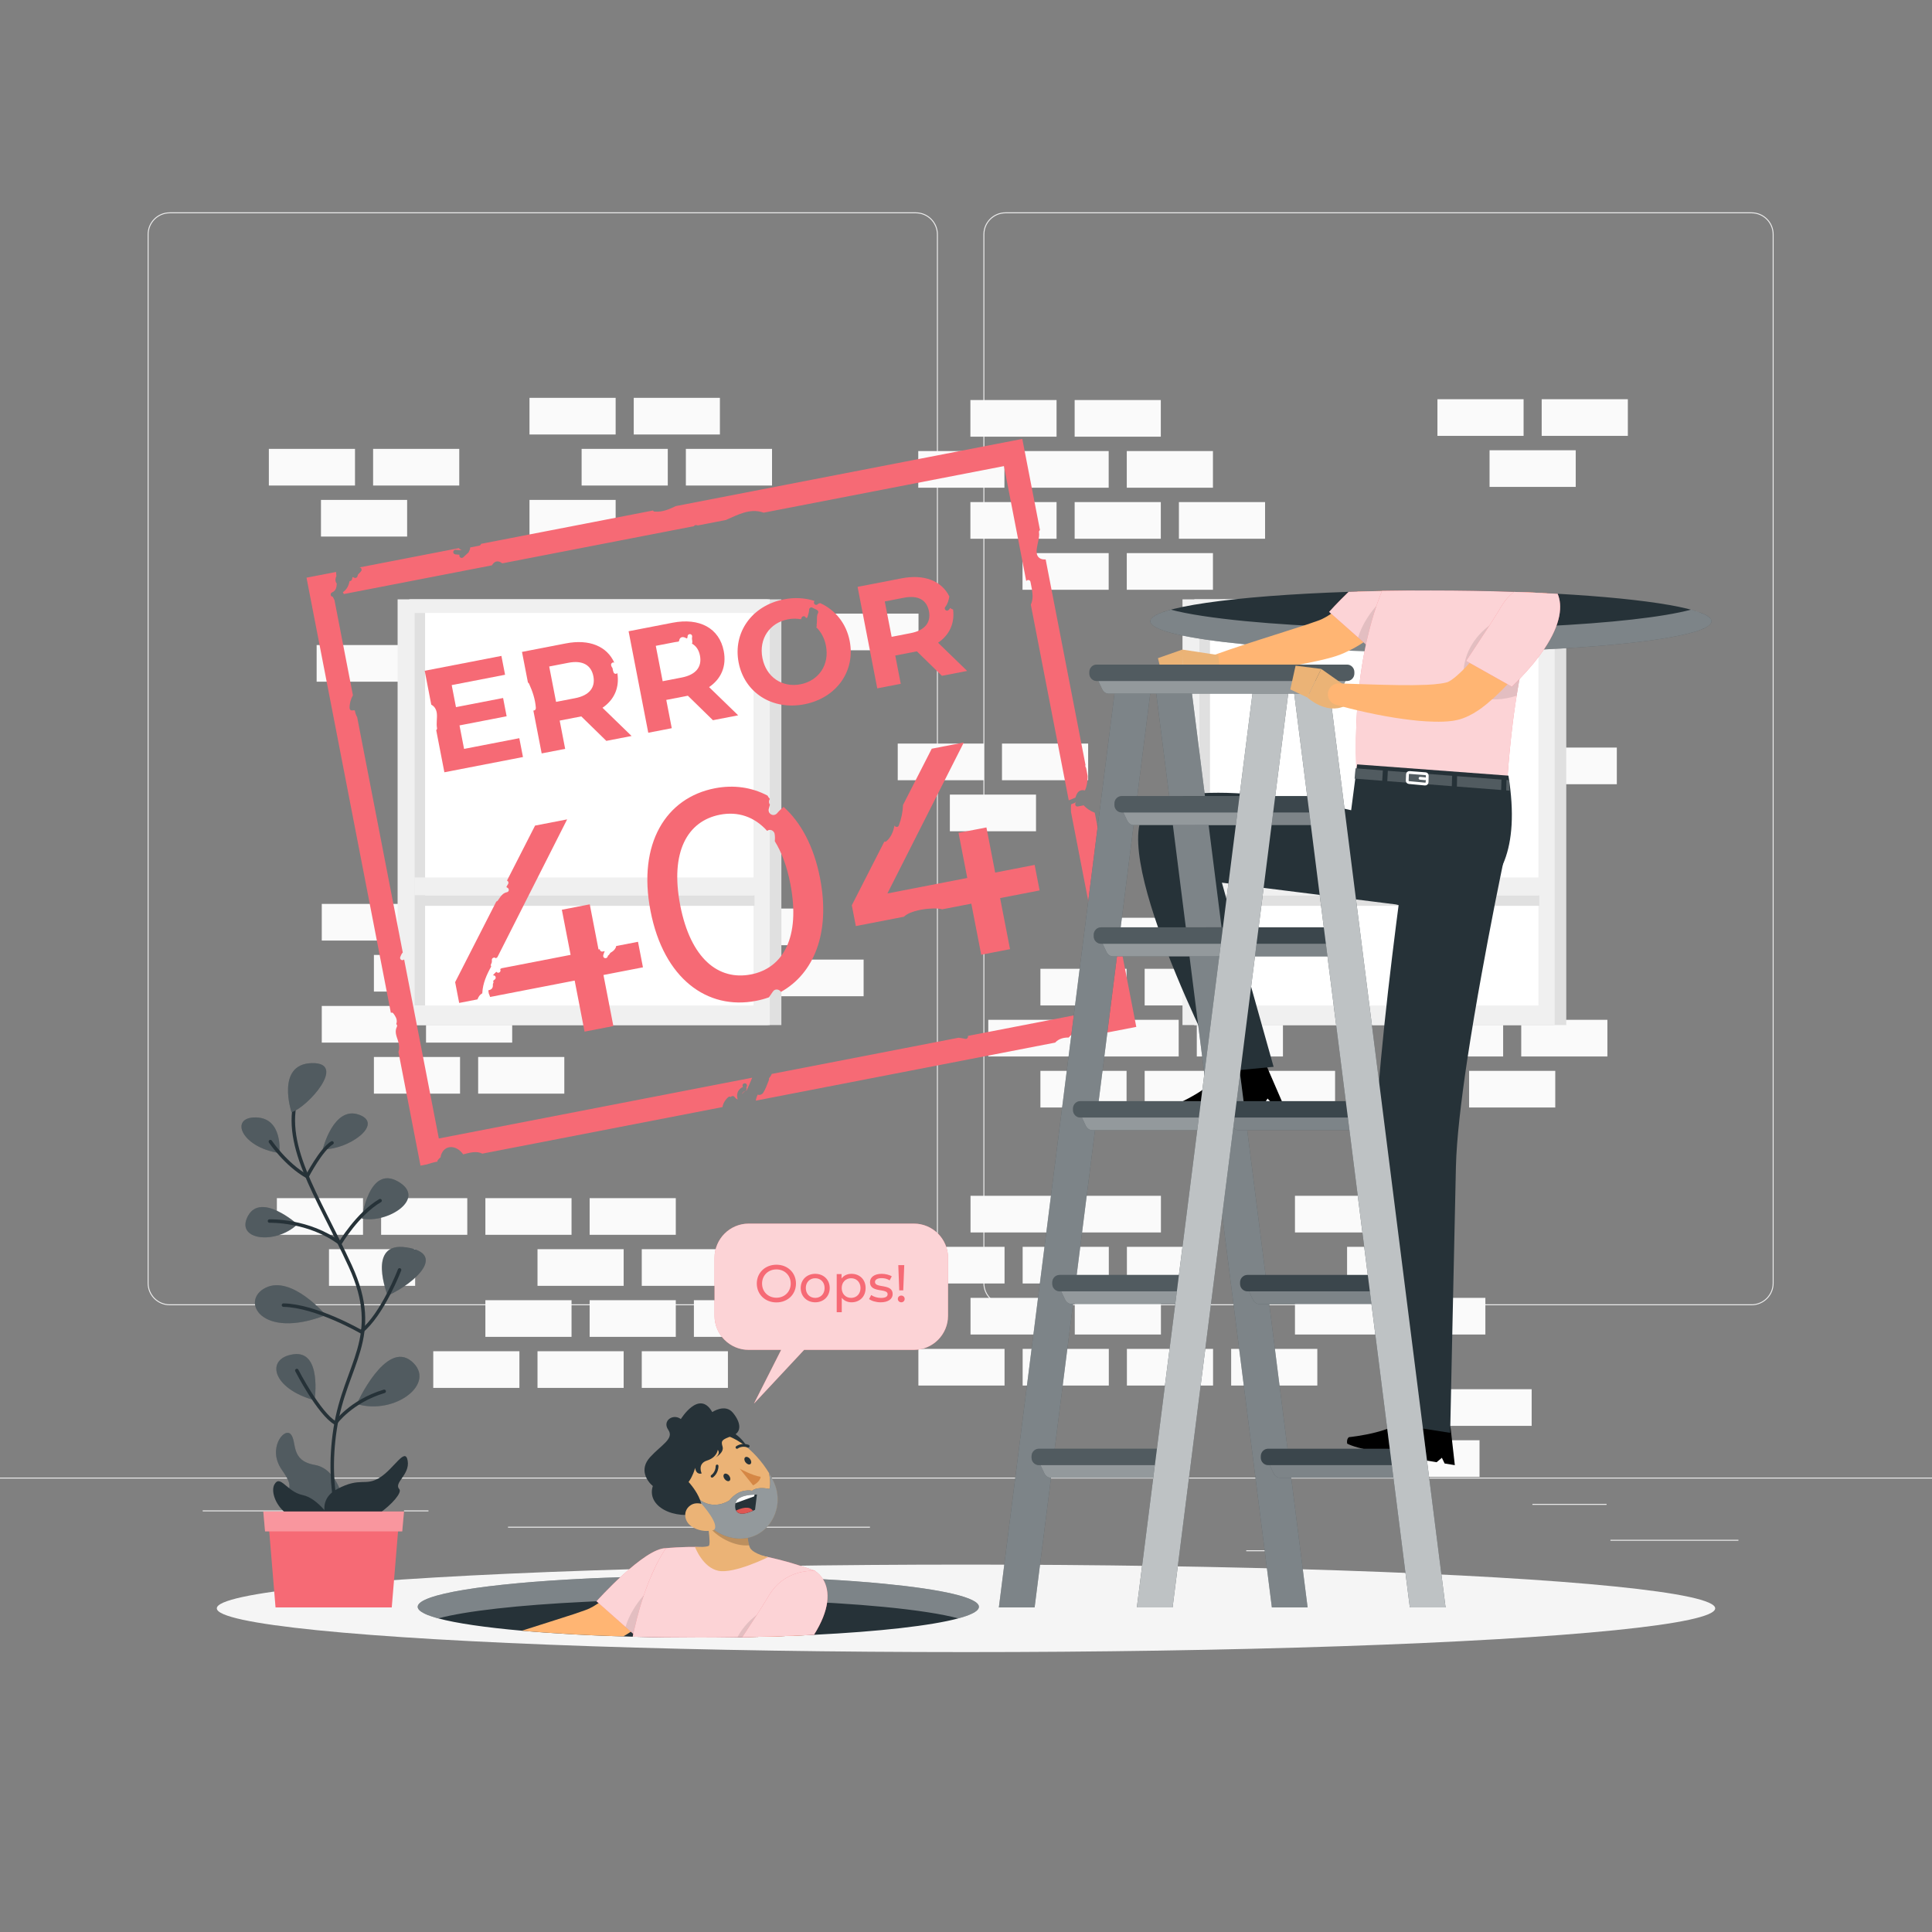 <?xml version="1.0" encoding="utf-8"?>
<!-- Generator: Adobe Illustrator 27.5.0, SVG Export Plug-In . SVG Version: 6.00 Build 0)  -->
<svg version="1.1" xmlns="http://www.w3.org/2000/svg" xmlns:xlink="http://www.w3.org/1999/xlink" x="0px" y="0px"
	 viewBox="0 0 500 500" style="enable-background:new 0 0 500 500;" xml:space="preserve">
<rect x="0" y="0" width="500" height="500" fill="#808080" stroke="none"/>
<g id="Background_Complete">
	<g>
		<rect y="382.398" style="fill:#EBEBEB;" width="500" height="0.25"/>
		<rect x="416.779" y="398.494" style="fill:#EBEBEB;" width="33.122" height="0.25"/>
		<rect x="322.527" y="401.208" style="fill:#EBEBEB;" width="8.693" height="0.25"/>
		<rect x="396.586" y="389.208" style="fill:#EBEBEB;" width="19.192" height="0.25"/>
		<rect x="52.459" y="390.888" style="fill:#EBEBEB;" width="43.193" height="0.25"/>
		<rect x="104.556" y="390.888" style="fill:#EBEBEB;" width="6.333" height="0.25"/>
		<rect x="131.471" y="395.111" style="fill:#EBEBEB;" width="93.676" height="0.25"/>
		<path style="fill:#EBEBEB;" d="M237.014,337.8H43.915c-3.147,0-5.708-2.561-5.708-5.708V60.66c0-3.147,2.561-5.708,5.708-5.708
			h193.099c3.146,0,5.707,2.561,5.707,5.708v271.432C242.721,335.239,240.16,337.8,237.014,337.8z M43.915,55.203
			c-3.01,0-5.458,2.448-5.458,5.458v271.432c0,3.01,2.448,5.458,5.458,5.458h193.099c3.009,0,5.457-2.448,5.457-5.458V60.66
			c0-3.009-2.448-5.458-5.457-5.458H43.915z"/>
		<path style="fill:#EBEBEB;" d="M453.31,337.8H260.212c-3.147,0-5.707-2.561-5.707-5.708V60.66c0-3.147,2.561-5.708,5.707-5.708
			H453.31c3.148,0,5.708,2.561,5.708,5.708v271.432C459.019,335.239,456.458,337.8,453.31,337.8z M260.212,55.203
			c-3.009,0-5.457,2.448-5.457,5.458v271.432c0,3.01,2.448,5.458,5.457,5.458H453.31c3.01,0,5.458-2.448,5.458-5.458V60.66
			c0-3.009-2.448-5.458-5.458-5.458H260.212z"/>
	</g>
	<g>
		<g>
			<rect x="336.711" y="237.515" style="fill:#FAFAFA;" width="22.297" height="9.486"/>
			<rect x="309.729" y="237.515" style="fill:#FAFAFA;" width="22.298" height="9.486"/>
			<rect x="282.748" y="237.515" style="fill:#FAFAFA;" width="22.297" height="9.486"/>
			<rect x="350.202" y="250.721" style="fill:#FAFAFA;" width="22.298" height="9.486"/>
			<rect x="323.22" y="250.721" style="fill:#FAFAFA;" width="22.297" height="9.486"/>
			<rect x="296.239" y="250.721" style="fill:#FAFAFA;" width="22.297" height="9.486"/>
			<rect x="269.257" y="250.721" style="fill:#FAFAFA;" width="22.298" height="9.486"/>
			<rect x="393.694" y="263.928" style="fill:#FAFAFA;" width="22.297" height="9.486"/>
			<rect x="366.713" y="263.928" style="fill:#FAFAFA;" width="22.298" height="9.486"/>
			<rect x="309.729" y="263.928" style="fill:#FAFAFA;" width="22.298" height="9.486"/>
			<rect x="282.748" y="263.928" style="fill:#FAFAFA;" width="22.297" height="9.486"/>
			<rect x="255.767" y="263.928" style="fill:#FAFAFA;" width="22.297" height="9.486"/>
			<rect x="380.203" y="277.134" style="fill:#FAFAFA;" width="22.297" height="9.486"/>
			<rect x="323.22" y="277.134" style="fill:#FAFAFA;" width="22.297" height="9.486"/>
			<rect x="296.239" y="277.134" style="fill:#FAFAFA;" width="22.297" height="9.486"/>
			<rect x="269.257" y="277.134" style="fill:#FAFAFA;" width="22.298" height="9.486"/>
			<rect x="164.012" y="102.962" style="fill:#FAFAFA;" width="22.298" height="9.486"/>
			<rect x="137.031" y="102.962" style="fill:#FAFAFA;" width="22.298" height="9.486"/>
			<rect x="177.503" y="116.169" style="fill:#FAFAFA;" width="22.297" height="9.486"/>
			<rect x="150.522" y="116.169" style="fill:#FAFAFA;" width="22.297" height="9.486"/>
			<rect x="96.559" y="116.169" style="fill:#FAFAFA;" width="22.297" height="9.486"/>
			<rect x="69.577" y="116.169" style="fill:#FAFAFA;" width="22.297" height="9.486"/>
			<rect x="137.031" y="129.375" style="fill:#FAFAFA;" width="22.298" height="9.486"/>
			<rect x="382.645" y="180.264" style="fill:#FAFAFA;" width="22.298" height="9.486"/>
			<rect x="335.662" y="180.264" style="fill:#FAFAFA;" width="22.298" height="9.486"/>
			<rect x="396.136" y="193.47" style="fill:#FAFAFA;" width="22.297" height="9.486"/>
			<rect x="369.154" y="193.47" style="fill:#FAFAFA;" width="22.297" height="9.486"/>
			<rect x="138.935" y="166.936" style="fill:#FAFAFA;" width="22.298" height="9.486"/>
			<rect x="81.946" y="166.936" style="fill:#FAFAFA;" width="22.298" height="9.486"/>
			<rect x="152.426" y="180.142" style="fill:#FAFAFA;" width="22.297" height="9.486"/>
			<rect x="115.438" y="180.142" style="fill:#FAFAFA;" width="22.297" height="9.486"/>
			<rect x="382.645" y="206.676" style="fill:#FAFAFA;" width="22.298" height="9.486"/>
			<rect x="335.662" y="206.676" style="fill:#FAFAFA;" width="22.298" height="9.486"/>
			<rect x="83.068" y="129.375" style="fill:#FAFAFA;" width="22.297" height="9.486"/>
			<rect x="398.988" y="103.319" style="fill:#FAFAFA;" width="22.297" height="9.486"/>
			<rect x="372.007" y="103.319" style="fill:#FAFAFA;" width="22.297" height="9.486"/>
			<rect x="385.497" y="116.525" style="fill:#FAFAFA;" width="22.297" height="9.486"/>
			<rect x="278.119" y="103.528" style="fill:#FAFAFA;" width="22.298" height="9.486"/>
			<rect x="251.138" y="103.528" style="fill:#FAFAFA;" width="22.297" height="9.486"/>
			<rect x="291.61" y="116.734" style="fill:#FAFAFA;" width="22.298" height="9.486"/>
			<rect x="264.629" y="116.734" style="fill:#FAFAFA;" width="22.297" height="9.486"/>
			<rect x="237.647" y="116.734" style="fill:#FAFAFA;" width="22.297" height="9.486"/>
			<rect x="305.101" y="129.941" style="fill:#FAFAFA;" width="22.297" height="9.486"/>
			<rect x="278.119" y="129.941" style="fill:#FAFAFA;" width="22.298" height="9.486"/>
			<rect x="251.138" y="129.941" style="fill:#FAFAFA;" width="22.297" height="9.486"/>
			<rect x="291.61" y="143.148" style="fill:#FAFAFA;" width="22.298" height="9.486"/>
			<rect x="264.629" y="143.148" style="fill:#FAFAFA;" width="22.297" height="9.486"/>
			<rect x="110.256" y="233.928" style="fill:#FAFAFA;" width="22.297" height="9.486"/>
			<rect x="83.274" y="233.928" style="fill:#FAFAFA;" width="22.297" height="9.486"/>
			<rect x="187.715" y="235.133" style="fill:#FAFAFA;" width="22.298" height="9.486"/>
			<rect x="123.746" y="247.134" style="fill:#FAFAFA;" width="22.297" height="9.486"/>
			<rect x="96.765" y="247.134" style="fill:#FAFAFA;" width="22.297" height="9.486"/>
			<rect x="201.206" y="248.34" style="fill:#FAFAFA;" width="22.297" height="9.486"/>
			<rect x="174.225" y="248.34" style="fill:#FAFAFA;" width="22.297" height="9.486"/>
			<rect x="245.823" y="205.642" style="fill:#FAFAFA;" width="22.298" height="9.486"/>
			<rect x="105.93" y="199.356" style="fill:#FAFAFA;" width="22.298" height="9.486"/>
			<rect x="215.413" y="158.806" style="fill:#FAFAFA;" width="22.298" height="9.486"/>
			<rect x="232.332" y="192.436" style="fill:#FAFAFA;" width="22.297" height="9.486"/>
			<rect x="259.314" y="192.436" style="fill:#FAFAFA;" width="22.297" height="9.486"/>
			<rect x="360.604" y="372.733" style="fill:#FAFAFA;" width="22.298" height="9.486"/>
			<rect x="374.095" y="359.526" style="fill:#FAFAFA;" width="22.297" height="9.486"/>
			<rect x="110.256" y="260.34" style="fill:#FAFAFA;" width="22.297" height="9.486"/>
			<rect x="83.274" y="260.34" style="fill:#FAFAFA;" width="22.297" height="9.486"/>
			<rect x="123.746" y="273.547" style="fill:#FAFAFA;" width="22.297" height="9.486"/>
			<rect x="96.765" y="273.547" style="fill:#FAFAFA;" width="22.297" height="9.486"/>
			<rect x="152.598" y="310.081" style="fill:#FAFAFA;" width="22.297" height="9.486"/>
			<rect x="125.616" y="310.081" style="fill:#FAFAFA;" width="22.297" height="9.486"/>
			<rect x="98.634" y="310.081" style="fill:#FAFAFA;" width="22.297" height="9.486"/>
			<rect x="71.653" y="310.081" style="fill:#FAFAFA;" width="22.297" height="9.486"/>
			<rect x="166.088" y="323.288" style="fill:#FAFAFA;" width="22.298" height="9.486"/>
			<rect x="139.107" y="323.288" style="fill:#FAFAFA;" width="22.297" height="9.486"/>
			<rect x="85.144" y="323.288" style="fill:#FAFAFA;" width="22.297" height="9.486"/>
			<rect x="179.579" y="336.494" style="fill:#FAFAFA;" width="22.297" height="9.486"/>
			<rect x="152.598" y="336.494" style="fill:#FAFAFA;" width="22.297" height="9.486"/>
			<rect x="125.616" y="336.494" style="fill:#FAFAFA;" width="22.297" height="9.486"/>
			<rect x="166.088" y="349.701" style="fill:#FAFAFA;" width="22.298" height="9.486"/>
			<rect x="139.107" y="349.701" style="fill:#FAFAFA;" width="22.297" height="9.486"/>
			<rect x="112.125" y="349.701" style="fill:#FAFAFA;" width="22.297" height="9.486"/>
			<rect x="335.135" y="309.472" style="fill:#FAFAFA;" width="22.297" height="9.486"/>
			<rect x="278.151" y="309.472" style="fill:#FAFAFA;" width="22.297" height="9.486"/>
			<rect x="251.17" y="309.472" style="fill:#FAFAFA;" width="22.297" height="9.486"/>
			<rect x="348.625" y="322.678" style="fill:#FAFAFA;" width="22.298" height="9.486"/>
			<rect x="291.642" y="322.678" style="fill:#FAFAFA;" width="22.297" height="9.486"/>
			<rect x="264.66" y="322.678" style="fill:#FAFAFA;" width="22.298" height="9.486"/>
			<rect x="237.679" y="322.678" style="fill:#FAFAFA;" width="22.297" height="9.486"/>
			<rect x="362.116" y="335.885" style="fill:#FAFAFA;" width="22.297" height="9.486"/>
			<rect x="335.135" y="335.885" style="fill:#FAFAFA;" width="22.297" height="9.486"/>
			<rect x="278.151" y="335.885" style="fill:#FAFAFA;" width="22.297" height="9.486"/>
			<rect x="251.17" y="335.885" style="fill:#FAFAFA;" width="22.297" height="9.486"/>
			<rect x="318.623" y="349.091" style="fill:#FAFAFA;" width="22.298" height="9.486"/>
			<rect x="291.642" y="349.091" style="fill:#FAFAFA;" width="22.297" height="9.486"/>
			<rect x="264.66" y="349.091" style="fill:#FAFAFA;" width="22.298" height="9.486"/>
			<rect x="237.679" y="349.091" style="fill:#FAFAFA;" width="22.297" height="9.486"/>
		</g>
		<g>
			
				<rect x="309.031" y="155.113" transform="matrix(-1 -1.224647e-16 1.224647e-16 -1 714.378 420.4)" style="fill:#E0E0E0;" width="96.317" height="110.175"/>
			
				<rect x="309.21" y="155.113" transform="matrix(-1 -1.224647e-16 1.224647e-16 -1 711.032 420.4)" style="fill:#E0E0E0;" width="92.613" height="110.175"/>
			
				<rect x="306.029" y="155.113" transform="matrix(-1 -1.224647e-16 1.224647e-16 -1 708.374 420.4)" style="fill:#F0F0F0;" width="96.317" height="110.175"/>
			
				<rect x="310.399" y="158.627" transform="matrix(-1 -1.224647e-16 1.224647e-16 -1 708.539 418.852)" style="fill:#FFFFFF;" width="87.74" height="101.599"/>
			
				<rect x="310.399" y="158.627" transform="matrix(-1 -1.224647e-16 1.224647e-16 -1 623.538 418.852)" style="fill:#E0E0E0;" width="2.74" height="101.599"/>
			
				<rect x="354.245" y="190.289" transform="matrix(6.123234e-17 -1 1 6.123234e-17 122.558 588.671)" style="fill:#E0E0E0;" width="2.74" height="85.536"/>
			
				<rect x="310.399" y="227.087" transform="matrix(-1 -1.224647e-16 1.224647e-16 -1 710.009 458.774)" style="fill:#F0F0F0;" width="89.21" height="4.6"/>
		</g>
		<g>
			
				<rect x="105.903" y="155.113" transform="matrix(-1 -1.224647e-16 1.224647e-16 -1 308.122 420.4)" style="fill:#E0E0E0;" width="96.317" height="110.175"/>
			
				<rect x="106.082" y="155.113" transform="matrix(-1 -1.224647e-16 1.224647e-16 -1 304.776 420.4)" style="fill:#E0E0E0;" width="92.613" height="110.175"/>
			
				<rect x="102.901" y="155.113" transform="matrix(-1 -1.224647e-16 1.224647e-16 -1 302.118 420.4)" style="fill:#F0F0F0;" width="96.317" height="110.175"/>
			
				<rect x="107.271" y="158.627" transform="matrix(-1 -1.224647e-16 1.224647e-16 -1 302.283 418.852)" style="fill:#FFFFFF;" width="87.74" height="101.599"/>
			
				<rect x="107.271" y="158.627" transform="matrix(-1 -1.224647e-16 1.224647e-16 -1 217.283 418.852)" style="fill:#E0E0E0;" width="2.74" height="101.599"/>
			
				<rect x="151.117" y="190.289" transform="matrix(6.123234e-17 -1 1 6.123234e-17 -80.57 385.543)" style="fill:#E0E0E0;" width="2.74" height="85.536"/>
			
				<rect x="107.271" y="227.087" transform="matrix(-1 -1.224647e-16 1.224647e-16 -1 303.753 458.774)" style="fill:#F0F0F0;" width="89.21" height="4.6"/>
		</g>
	</g>
</g>
<g id="Background_Simple" style="display:none;">
	<g style="display:inline;">
		<path style="fill:#F66A75;" d="M300.266,210.1c-65.923-16.651-87.125-156.452-186.112-78.413
			c-70.226,55.365-29.873,187.069,57.395,170.28c52.821-10.162,44.707-10.991,88.935,13.487
			c44.82,24.805,94.413,36.827,143.456-9.166c25.38-23.801,36.104-81.003,12.276-110.143
			C386.415,159.701,340.539,220.272,300.266,210.1z"/>
		<path style="opacity:0.9;fill:#FFFFFF;" d="M300.266,210.1c-65.923-16.651-87.125-156.452-186.112-78.413
			c-70.226,55.365-29.873,187.069,57.395,170.28c52.821-10.162,44.707-10.991,88.935,13.487
			c44.82,24.805,94.413,36.827,143.456-9.166c25.38-23.801,36.104-81.003,12.276-110.143
			C386.415,159.701,340.539,220.272,300.266,210.1z"/>
	</g>
</g>
<g id="Shadow_1_">
	<ellipse id="_x3C_Path_x3E__359_" style="fill:#F5F5F5;" cx="250" cy="416.238" rx="193.889" ry="11.323"/>
</g>
<g id="Plant">
	<g>
		<path style="fill:#263238;" d="M89.382,390.415c0,0-1.388-10.175-7.895-11.288c-6.506-1.113-4.545-6.033-6.24-7.937
			c-1.695-1.904-6.122,3.714-2.33,9.156c3.793,5.443,0.692,3.732,2.33,8.793C76.886,394.2,89.977,398.848,89.382,390.415z"/>
		<path style="opacity:0.2;fill:#FFFFFF;enable-background:new    ;" d="M89.382,390.415c0,0-1.388-10.175-7.895-11.288
			c-6.506-1.113-4.545-6.033-6.24-7.937c-1.695-1.904-6.122,3.714-2.33,9.156c3.793,5.443,0.692,3.732,2.33,8.793
			C76.886,394.2,89.977,398.848,89.382,390.415z"/>
		
			<path style="fill:none;stroke:#263238;stroke-width:0.902;stroke-linecap:round;stroke-linejoin:round;stroke-miterlimit:10;" d="
			M89.111,397.021c0,0-4.987-10.365-2.369-27.28c2.618-16.915,12.451-23.48,3.904-42.092c-8.547-18.612-18.314-31.884-13.429-45.091
			"/>
		<path style="fill:#263238;" d="M85.355,394.987c0,0-4.206-6.338,1.865-9.596c6.07-3.258,7.286-0.635,11.042-2.978
			c3.756-2.343,6.601-8.021,7.242-4.388c0.64,3.632-3.698,5.705-2.163,7.366C104.874,387.053,93.131,397.844,85.355,394.987z"/>
		<g>
			<path style="fill:#263238;" d="M75.435,287.852c0,0-4.098-12.454,5.22-12.715C89.974,274.876,79.702,286.524,75.435,287.852z"/>
			<path style="fill:#263238;" d="M83.529,297.426c0,0,2.777-11.324,9.392-8.936C99.535,290.879,90.121,297.635,83.529,297.426z"/>
			<path style="fill:#263238;" d="M72.308,298.407c0,0,0.997-9.037-6.022-9.216C59.267,289.012,62.391,296.948,72.308,298.407z"/>
			<path style="fill:#263238;" d="M76.977,316.842c0,0-9.42-8.397-12.807-2.148C60.782,320.943,71.275,322.245,76.977,316.842z"/>
			<path style="fill:#263238;" d="M93.643,315.352c0,0,1.771-13.947,9.38-9.572C110.632,310.154,100.271,316.746,93.643,315.352z"/>
			<path style="fill:#263238;" d="M100.338,335.32c0,0-5.616-14.092,4.82-12.504C115.595,324.403,107.705,331.9,100.338,335.32z"/>
			<path style="fill:#263238;" d="M84.323,340.348c0,0-8.816-10.385-15.552-7.092C62.033,336.55,67.539,346.874,84.323,340.348z"/>
			<path style="fill:#263238;" d="M92.322,363.357c0,0,7.51-16.676,14.188-11.056C113.187,357.922,102.25,366.323,92.322,363.357z"
				/>
			<path style="fill:#263238;" d="M81.409,362.381c0,0,1.984-12.936-5.451-11.896C68.523,351.525,70.476,359.439,81.409,362.381z"/>
			<g style="opacity:0.2;enable-background:new    ;">
				<path style="fill:#FFFFFF;" d="M75.435,287.852c0,0-4.098-12.454,5.22-12.715C89.974,274.876,79.702,286.524,75.435,287.852z"/>
				<path style="fill:#FFFFFF;" d="M83.529,297.426c0,0,2.777-11.324,9.392-8.936C99.535,290.879,90.121,297.635,83.529,297.426z"/>
				<path style="fill:#FFFFFF;" d="M72.308,298.407c0,0,0.997-9.037-6.022-9.216C59.267,289.012,62.391,296.948,72.308,298.407z"/>
				<path style="fill:#FFFFFF;" d="M76.977,316.842c0,0-9.42-8.397-12.807-2.148C60.782,320.943,71.275,322.245,76.977,316.842z"/>
				<path style="fill:#FFFFFF;" d="M93.643,315.352c0,0,1.771-13.947,9.38-9.572C110.632,310.154,100.271,316.746,93.643,315.352z"
					/>
				<path style="fill:#FFFFFF;" d="M100.338,335.32c0,0-5.616-14.092,4.82-12.504C115.595,324.403,107.705,331.9,100.338,335.32z"/>
				<path style="fill:#FFFFFF;" d="M84.323,340.348c0,0-8.816-10.385-15.552-7.092C62.033,336.55,67.539,346.874,84.323,340.348z"/>
				<path style="fill:#FFFFFF;" d="M92.322,363.357c0,0,7.51-16.676,14.188-11.056C113.187,357.922,102.25,366.323,92.322,363.357z"
					/>
				<path style="fill:#FFFFFF;" d="M81.409,362.381c0,0,1.984-12.936-5.451-11.896C68.523,351.525,70.476,359.439,81.409,362.381z"
					/>
			</g>
		</g>
		
			<path style="fill:none;stroke:#263238;stroke-width:0.902;stroke-linecap:round;stroke-linejoin:round;stroke-miterlimit:10;" d="
			M69.972,295.444c0,0,4.009,5.957,9.494,9.028c0,0,3.628-7,6.458-8.697"/>
		
			<path style="fill:none;stroke:#263238;stroke-width:0.902;stroke-linecap:round;stroke-linejoin:round;stroke-miterlimit:10;" d="
			M69.744,316.007c0,0,10.194-0.328,18.263,5.771c0,0,4.48-7.594,10.358-11.055"/>
		
			<path style="fill:none;stroke:#263238;stroke-width:0.902;stroke-linecap:round;stroke-linejoin:round;stroke-miterlimit:10;" d="
			M103.411,328.647c0,0-4.376,11.518-9.964,15.999c0,0-11.58-6.713-20.084-6.881"/>
		
			<path style="fill:none;stroke:#263238;stroke-width:0.902;stroke-linecap:round;stroke-linejoin:round;stroke-miterlimit:10;" d="
			M76.818,354.681c0,0,5.722,11.169,9.99,13.61c0,0,3.989-5.626,12.619-8.217"/>
		<path style="fill:#263238;" d="M86.001,393.475c0,0-3.606-5.74-7.679-6.557c-4.073-0.817-5.828-5.508-7.331-2.687
			C69.488,387.053,73.633,396.407,86.001,393.475z"/>
		<g>
			<polygon style="fill:#F66A75;" points="71.309,416.006 101.386,416.006 103.399,391.717 69.296,391.717 			"/>
			<polygon style="fill:#F66A75;" points="68.594,396.319 104.101,396.319 104.556,391.172 68.14,391.172 			"/>
			<polygon style="opacity:0.3;fill:#FFFFFF;" points="68.594,396.319 104.101,396.319 104.556,391.172 68.14,391.172 			"/>
		</g>
	</g>
</g>
<g id="Text">
	<g>
		<g>
			<g>
				<path style="fill:#F66A75;" d="M128.348,248.019c0.114-0.116,0.237-0.217,0.375-0.294l18.051-35.671l-8.298,1.608l-7.273,14.247
					c0.043,0.015,0.086,0.025,0.126,0.049c0.276,0.17,0.335,0.571,0.161,0.831c-0.167,0.25-0.305,0.519-0.45,0.782
					c0.127,0.083,0.246,0.178,0.381,0.249c0.209,0.111,0.291,0.404,0.246,0.618c-0.049,0.233-0.232,0.418-0.467,0.465
					c-0.082,0.017-0.164,0.035-0.245,0.058c-0.005,0.001-0.027,0.008-0.045,0.013c-0.019,0.007-0.05,0.017-0.056,0.019
					c-0.136,0.052-0.268,0.114-0.394,0.187c-0.029,0.017-0.057,0.035-0.086,0.052c-0.007,0.004-0.005,0.003-0.01,0.006
					c-0.05,0.036-0.1,0.072-0.148,0.111c-0.106,0.085-0.207,0.176-0.303,0.273c-0.055,0.056-0.109,0.113-0.162,0.171
					c-0.002,0.003-0.001,0.001-0.005,0.006c-0.023,0.028-0.046,0.055-0.07,0.083c-0.095,0.116-0.186,0.234-0.274,0.355
					c-0.199,0.271-0.387,0.55-0.575,0.829c-0.094,0.139-0.233,0.222-0.383,0.248l-10.652,20.868l1.043,5.378l4.733-0.918
					c0.176-0.44,0.388-0.873,0.739-1.199c0.158-0.146,0.336-0.269,0.518-0.386c0.001-0.038-0.002-0.074,0-0.112
					c0.116-2.434,1.121-4.72,2.304-6.815c-0.125-0.188-0.149-0.446-0.016-0.671c0.17-0.287,0.219-0.618,0.175-0.946
					C127.203,247.868,128.035,247.611,128.348,248.019z"/>
				<path style="fill:#F66A75;" d="M159.46,244.832c-0.014,0.146-0.051,0.292-0.115,0.433c-0.277,0.602-0.809,1.007-1.378,1.32
					c-0.12,0.172-0.244,0.342-0.361,0.516c-0.066,0.098-0.158,0.157-0.257,0.2c-0.029,0.094-0.065,0.186-0.092,0.282
					c-0.09,0.322-0.469,0.456-0.763,0.367c-0.323-0.098-0.451-0.462-0.367-0.763c0.099-0.354,0.227-0.7,0.378-1.036l-0.568,0.11
					c-0.329,0.064-0.626-0.158-0.702-0.474c-0.011-0.045-0.002-0.089-0.001-0.134l-0.341,0.066l-2.264-11.679l-7.222,1.4
					l2.264,11.679l-17.875,3.465c-0.121,0.063-0.228,0.146-0.346,0.215c0.01,0.029,0.021,0.058,0.031,0.087
					c0.117,0.316,0.038,0.632-0.27,0.803c-0.236,0.13-0.596,0.038-0.748-0.194c-0.339,0.283-0.642,0.602-0.916,0.945
					c0.209-0.054,0.429-0.002,0.596,0.173c0.214,0.223,0.194,0.654-0.055,0.845c-0.164,0.126-0.32,0.262-0.476,0.399
					c0.128,0.195,0.13,0.466,0.004,0.665c0.006-0.007,0.002-0.005-0.002,0.005c-0.001,0.001,0,0.002-0.001,0.003
					c-0.006,0.01-0.012,0.02-0.018,0.03c-0.01,0.026-0.018,0.053-0.026,0.079c-0.001,0.008-0.003,0.017-0.003,0.025
					c-0.004,0.036-0.007,0.073-0.008,0.109c-0.006,0.146,0.008,0.294-0.009,0.439c-0.032,0.273-0.134,0.518-0.333,0.711
					c-0.206,0.2-0.493,0.299-0.768,0.355c-0.022,0.004-0.042-0.002-0.064-0.001c0.023,0.297,0.062,0.592,0.127,0.883
					c0.141,0.273,0.237,0.56,0.318,0.856l21.894-4.244l2.562,13.215l7.452-1.445l-2.562-13.215l10.219-1.981l-1.281-6.607
					L159.46,244.832z"/>
			</g>
			<g>
				<path style="fill:#F66A75;" d="M202.802,208.833c-0.163,0.137-0.327,0.273-0.486,0.413c-0.226,0.2-0.447,0.405-0.66,0.619
					c-0.076,0.077-0.173,0.208-0.269,0.291c-0.015,0.019-0.033,0.036-0.051,0.049c-0.047,0.057-0.095,0.114-0.141,0.172
					c-0.396,0.493-1.011,0.703-1.595,0.409c-0.579-0.292-0.792-0.917-0.624-1.524c0.098-0.353,0.195-0.706,0.289-1.06
					c-0.035-0.049-0.087-0.083-0.113-0.141c-0.083-0.153-0.122-0.315-0.117-0.486c-0.024-0.165-0.005-0.327,0.057-0.485
					c0.035-0.122,0.084-0.243,0.14-0.359c-0.206-0.205-0.396-0.433-0.543-0.73c-0.013-0.026-0.018-0.057-0.031-0.084
					c-4.108-2.186-8.791-2.852-13.659-1.908c-12.6,2.443-20.038,14.248-16.642,31.766c3.396,17.518,14.705,25.689,27.306,23.246
					c1.155-0.224,2.267-0.529,3.332-0.91c0.344-0.497,0.694-0.99,1.033-1.491c0.582-0.861,1.646-0.584,2.091,0.078
					c8.471-4.721,12.87-15.186,10.109-29.427C210.622,218.984,207.24,212.803,202.802,208.833z M194.337,252.182
					c-8.452,1.638-15.631-4.145-18.297-17.898c-2.666-13.753,1.833-21.8,10.284-23.438c4.618-0.895,8.868,0.475,12.202,4.179
					c0.14-0.1,0.298-0.178,0.475-0.221c0.653-0.157,1.349,0.346,1.467,0.991c0.118,0.647,0.115,1.282,0.048,1.912
					c1.755,2.828,3.144,6.493,4.028,11.053C207.211,242.511,202.712,250.558,194.337,252.182z"/>
			</g>
			<g>
				<path style="fill:#F66A75;" d="M257.55,225.818l-2.264-11.679l-7.222,1.4l2.264,11.679l-20.668,4.006l19.771-39.069
					l-8.298,1.609l-7.43,14.556c-0.073,1.811-0.429,3.584-1.089,5.312c-0.217,0.57-0.963,0.436-1.13-0.002
					c-0.282,1.535-0.851,3.002-2.063,4.063c-0.183,0.16-0.384,0.171-0.559,0.108l-8.414,16.484l1.042,5.378l12.436-2.411
					c0.945-0.923,2.562-1.395,3.655-1.653c1.169-0.276,2.367-0.423,3.566-0.474c0.897-0.038,1.82-0.027,2.693,0.205l7.537-1.461
					l2.562,13.215l7.453-1.445l-2.562-13.215l10.219-1.981l-1.281-6.607L257.55,225.818z"/>
			</g>
		</g>
		<g>
			<g>
				<path style="fill:#F66A75;" d="M120.099,193.813l-1.178-6.079l12.195-2.364l-0.916-4.728l-12.195,2.364l-1.105-5.703
					l13.809-2.677l-0.946-4.878l-19.851,3.848l1.699,8.764c0.297,0.163,0.57,0.365,0.789,0.629c0.388,0.468,0.59,1.058,0.653,1.658
					c0.131,1.255-0.182,2.545,0.042,3.758c0.046,0.247-0.055,0.43-0.207,0.549l2.115,10.91l20.339-3.942l-0.946-4.878
					L120.099,193.813z"/>
			</g>
			<g>
				<path style="fill:#F66A75;" d="M155.924,183.17c3.032-2.058,4.448-5.201,3.842-8.975c-0.101,0.105-0.224,0.184-0.38,0.193
					c-0.213,0.012-0.49-0.108-0.571-0.326c-0.116-0.313-0.237-0.641-0.27-0.976c-0.005-0.045-0.001-0.09-0.004-0.135
					c-0.182-0.243-0.326-0.501-0.388-0.803c-0.068-0.329,0.161-0.627,0.474-0.702c0.129-0.031,0.249,0.006,0.36,0.066
					c-1.91-4.276-6.506-6.169-12.524-5.002l-11.37,2.204l1.537,7.927c0.108,0.05,0.208,0.129,0.273,0.27
					c0.918,1.98,1.616,4.078,1.774,6.266c0.023,0.324-0.125,0.634-0.474,0.702c-0.054,0.01-0.113,0.003-0.171-0.004l2.153,11.107
					l6.079-1.178l-1.418-7.317l5.591-1.084l6.484,6.335l6.529-1.266L155.924,183.17z M148.862,180.685l-4.953,0.96l-1.775-9.156
					l4.953-0.96c3.715-0.72,5.919,0.605,6.479,3.494C154.118,177.875,152.577,179.965,148.862,180.685z"/>
			</g>
			<g>
				<path style="fill:#F66A75;" d="M183.508,177.823c3.131-2.125,4.559-5.4,3.796-9.34c-1.142-5.892-6.238-8.68-13.255-7.32
					l-11.37,2.204l5.092,26.267l6.079-1.178l-1.418-7.317l5.591-1.084l6.484,6.335l6.529-1.266L183.508,177.823z M176.447,175.338
					l-4.953,0.96l-1.775-9.156l4.953-0.96c0.31-0.06,0.606-0.1,0.893-0.13c0.062-0.051,0.12-0.11,0.184-0.159
					c0.022-0.151,0.048-0.303,0.103-0.44c0.146-0.365,0.46-0.578,0.854-0.576c0.358,0.002,0.702,0.188,1.011,0.349
					c0.053-0.061,0.115-0.116,0.19-0.155c0.01-0.186,0.024-0.372,0.072-0.566c0.08-0.315,0.479-0.467,0.764-0.367
					c0.324,0.114,0.446,0.45,0.367,0.763c-0.117,0.46,0.104,0.872,0.059,1.343c-0.012,0.124-0.057,0.222-0.101,0.321
					c1.099,0.6,1.8,1.656,2.082,3.111C181.703,172.528,180.161,174.617,176.447,175.338z"/>
			</g>
			<g>
				<path style="fill:#F66A75;" d="M212.279,156.09c-0.104,0.022-0.208,0.047-0.311,0.077c-0.073,0.028-0.144,0.061-0.211,0.1
					c-0.027,0.022-0.055,0.042-0.079,0.068l0.009-0.01c-0.09,0.105-0.204,0.179-0.34,0.211c-0.155,0.037-0.317-0.01-0.449-0.092
					c-0.128-0.078-0.225-0.238-0.253-0.382c-0.029-0.149,0.005-0.324,0.092-0.449c0.024-0.035,0.057-0.057,0.084-0.088
					c-2.398-0.781-5.097-0.969-7.924-0.422c-8.293,1.608-13.252,8.565-11.739,16.37c1.513,7.805,8.712,12.405,17.005,10.798
					c8.256-1.6,13.259-8.527,11.739-16.369C219.011,161.305,216.15,157.85,212.279,156.09z M207.16,177.093
					c-4.691,0.909-8.88-1.822-9.848-6.813c-0.967-4.991,1.898-9.089,6.589-9.998c1.181-0.229,2.33-0.224,3.403-0.012
					c0.042-0.136,0.081-0.275,0.133-0.401c0.116-0.283,0.386-0.441,0.688-0.383c0.252,0.049,0.391,0.23,0.446,0.451
					c0.116-0.034,0.233-0.056,0.35-0.087c0.079-0.247,0.16-0.494,0.23-0.744c0.04-0.141,0.078-0.283,0.113-0.425
					c0.018-0.07,0.035-0.14,0.051-0.211c0.005-0.022,0.01-0.045,0.015-0.067c0-0.004,0,0.002,0-0.003
					c0.02-0.119,0.044-0.238,0.056-0.358c0.004-0.044,0.006-0.088,0.008-0.132c-0.062-0.403,0.359-0.879,0.786-0.671
					c0.395,0.192,0.791,0.384,1.186,0.576c0.265,0.129,0.516,0.448,0.367,0.763c-0.071,0.15-0.135,0.302-0.184,0.46
					c-0.017,0.054-0.03,0.109-0.046,0.163c-0.005,0.023-0.007,0.028-0.009,0.036c-0.005,0.025-0.009,0.05-0.013,0.076
					c-0.038,0.236-0.048,0.476-0.048,0.715c-0.002,0.574,0.004,1.137-0.1,1.703c0.054,0.124,0.07,0.264,0.018,0.414
					c-0.023,0.065-0.063,0.125-0.11,0.18c1.227,1.181,2.125,2.792,2.509,4.771C214.716,172.085,211.851,176.184,207.16,177.093z"/>
			</g>
			<g>
				<path style="fill:#F66A75;" d="M246.661,157.746c-0.033-0.012-0.07-0.015-0.103-0.029c-0.212-0.09-0.486-0.205-0.647-0.38
					c-0.096,0.15-0.194,0.3-0.311,0.44c-0.208,0.249-0.541,0.357-0.831,0.161c-0.249-0.168-0.368-0.583-0.161-0.831
					c0.646-0.776,0.906-1.741,1.081-2.735c-1.991-4.059-6.507-5.835-12.378-4.697l-11.37,2.204l5.092,26.267l6.079-1.178
					l-1.419-7.317l5.591-1.084l6.484,6.335l6.529-1.266l-7.528-7.301C245.697,164.348,247.111,161.348,246.661,157.746z
					 M235.708,163.85l-4.953,0.96l-1.775-9.156l4.953-0.96c3.715-0.72,5.919,0.605,6.479,3.495
					C240.964,161.04,239.423,163.13,235.708,163.85z"/>
			</g>
		</g>
		<g>
			<path style="fill:#F66A75;" d="M280.466,208.419l-1.514,0.293c-0.626,0.121-0.893-0.626-0.509-1.038
				c0.019-0.021,0.04-0.036,0.06-0.056c-0.434,0.187-0.865,0.383-1.31,0.547c-0.051,0.652-0.041,1.305-0.021,1.958l9.864,50.887
				l-36.535,7.082c0.02,0.066,0.033,0.137,0.027,0.217c-0.023,0.297-0.326,0.612-0.644,0.551c-0.596-0.114-1.193-0.221-1.794-0.3
				l-48.38,9.378c-0.01,0.078-0.035,0.158-0.081,0.238c-0.18,0.31-0.388,0.602-0.612,0.883c0.02,0.186,0.01,0.375-0.056,0.533
				c-0.455,1.092-0.79,2.233-1.454,3.226c-0.188,0.281-0.477,0.451-0.799,0.528c-0.212,0.051-0.429,0.021-0.632-0.05
				c-0.229,0.498-0.391,1.017-0.496,1.553l77.516-15.026c0.028-0.031,0.047-0.067,0.076-0.097c0.897-0.929,2.149-1.227,3.395-1.212
				c0.464-0.514,0.981-0.971,1.558-1.295c0.548-0.308,1.211-0.45,1.792-0.15c0.408,0.211,0.659,0.579,0.836,0.989
				c0.755-0.101,1.525-0.142,2.296-0.163l11.022-2.137l-10.744-55.424C282.233,209.919,281.228,209.289,280.466,208.419z"/>
			<path style="fill:#F66A75;" d="M180.255,135.906c0.122,0.03,0.243,0.05,0.365,0.073l7.231-1.402
				c0.797-0.352,1.584-0.719,2.364-1.051c1.472-0.627,3.008-1.18,4.62-1.267c0.978-0.053,1.913,0.111,2.805,0.421l62.184-12.054
				l5.766,29.746c0.259-0.377,0.977-0.381,1.091,0.201c0.26,1.33,0.597,2.675,0.54,4.041c-0.028,0.668-0.189,1.293-0.445,1.875
				l9.815,50.632c0.591-0.218,1.173-0.459,1.746-0.717c0.198-0.665,0.467-1.406,1.114-1.738c0.421-0.216,0.884-0.202,1.335-0.099
				c0.251-0.55,0.413-1.146,0.506-1.633c0.125-0.65,0.206-1.375,0.192-2.095l-0.398-2.052c-0.045-0.105-0.086-0.212-0.14-0.312
				c-0.1-0.185-0.087-0.356-0.017-0.497l-10.316-53.216c-0.06,0.016-0.121,0.03-0.184,0.031c-0.736,0.011-1.468-0.213-1.869-0.87
				c-0.338-0.553-0.323-1.266-0.247-1.887c0.092-0.75,0.286-1.484,0.432-2.225c0.133-0.675,0.256-1.423,0.147-2.025
				c-0.05-0.273,0.074-0.475,0.255-0.589l-4.576-23.605l-89.655,17.379c-1.741,0.838-3.513,1.602-5.482,1.429
				c-0.219-0.019-0.36-0.133-0.443-0.28l-44.491,8.624c-0.046,0.233-0.24,0.434-0.475,0.48l-2.337,0.453
				c-0.022,0.349-0.106,0.701-0.305,0.989c-0.02,0.133-0.087,0.286-0.192,0.367c-0.157,0.121-0.301,0.26-0.445,0.395
				c-0.268,0.252-0.524,0.522-0.804,0.761c-0.102,0.087-0.212,0.158-0.345,0.184c-0.212,0.041-0.42-0.04-0.567-0.193
				c-0.114-0.119-0.153-0.286-0.147-0.445c0.002-0.057,0.017-0.114,0.038-0.168c-0.362-0.013-0.724-0.049-1.07-0.094
				c-0.333-0.043-0.562-0.305-0.551-0.643c0.01-0.312,0.333-0.591,0.643-0.551c0.377,0.049,0.756,0.087,1.136,0.093
				c0.093,0.001,0.186,0.001,0.278-0.002c0.009,0,0.021,0.001,0.031,0.002c-0.006-0.001-0.006-0.001-0.013-0.002
				c0.039,0.007,0.092-0.008,0.131-0.012c0.016-0.002,0.032-0.007,0.048-0.009c-0.304-0.026-0.544-0.208-0.755-0.415
				c-0.023-0.023-0.038-0.05-0.055-0.075l-25.76,4.993c0.117-0.001,0.235,0.021,0.342,0.087c0.273,0.168,0.339,0.573,0.161,0.831
				c-0.197,0.286-0.449,0.516-0.691,0.76c-0.02,0.02-0.047,0.058-0.071,0.074c0.008-0.006,0.004-0.005,0.011-0.009
				c0-0.001,0.001-0.002,0.002-0.003c0.043-0.054,0.065-0.045-0.002,0.003c-0.042,0.053-0.077,0.109-0.114,0.166
				c-0.014,0.036-0.029,0.072-0.041,0.11c-0.009,0.028-0.02,0.062-0.026,0.094c-0.003,0.021-0.007,0.042-0.01,0.063
				c-0.064,0.445-0.537,0.704-0.932,0.45c-0.006-0.004-0.016-0.01-0.027-0.016c-0.006-0.003-0.013-0.006-0.019-0.008
				c-0.054-0.022-0.109-0.041-0.165-0.06c-0.065-0.021-0.132-0.039-0.198-0.058c-0.006,0.278-0.057,0.551-0.214,0.799
				c-0.116,0.185-0.321,0.258-0.523,0.247c-0.11,0.561-0.281,1.106-0.561,1.609c-0.296,0.532-0.718,0.952-1.201,1.299
				c0.012,0.012,0.033,0.02,0.043,0.033c0.097,0.131,0.179,0.27,0.242,0.416l38.3-7.424c0.014-0.02,0.03-0.039,0.044-0.059
				c0.179-0.253,0.37-0.523,0.624-0.706c0.353-0.254,0.739-0.322,1.16-0.215c0.314,0.08,0.603,0.26,0.867,0.458l49.594-9.613
				C179.715,135.974,179.954,135.831,180.255,135.906z"/>
			<path style="fill:#F66A75;" d="M113.572,294.635l-8.984-46.349c-0.157,0.179-0.407,0.251-0.648,0.178
				c-0.306-0.093-0.475-0.469-0.367-0.763c0.148-0.403,0.361-0.861,0.666-1.213l-11.806-60.906c-0.037-0.064-0.078-0.124-0.112-0.19
				c-0.251-0.49-0.404-1.019-0.51-1.558c-0.209-0.005-0.417-0.006-0.625,0.024c-0.41,0.06-0.706-0.235-0.711-0.634
				c-0.014-1.141,0.295-2.291,0.862-3.29l-4.777-24.643c-0.078-0.133-0.149-0.269-0.215-0.41c-0.072-0.153-0.153-0.3-0.234-0.447
				c-0.193-0.014-0.37-0.102-0.471-0.306c-0.137-0.278-0.027-0.676,0.271-0.803c0.288-0.123,0.442-0.211,0.663-0.428
				c0.102-0.101,0.283-0.38,0.338-0.522c0.168-0.429,0.227-0.851,0.243-1.321c-0.141-0.209-0.268-0.427-0.316-0.679
				c-0.065-0.338,0.006-0.671,0.091-0.997c0.022-0.086,0.071-0.156,0.131-0.216c-0.036-0.38-0.067-0.761-0.087-1.143l-7.649,1.483
				l21.831,112.622c0.211-0.105,0.466-0.092,0.652,0.156c0.48,0.639,0.97,1.408,0.865,2.247c-0.022,0.174-0.075,0.331-0.137,0.483
				c0.191,0.157,0.31,0.432,0.199,0.66c-0.292,0.598-0.384,1.201-0.269,1.857c0.105,0.601,0.322,1.174,0.512,1.751
				c0.334,1.012,0.462,2.005,0.139,2.959l5.704,29.428l1.62-0.314c0.92-0.292,1.843-0.564,2.78-0.729
				c-0.024-0.137-0.014-0.278,0.088-0.4c0.216-0.257,0.475-0.534,0.762-0.783c-0.021-0.103-0.026-0.211,0.004-0.317
				c0.192-0.666,0.541-1.336,1.111-1.755c0.505-0.371,1.112-0.542,1.737-0.495c1.219,0.093,2.267,0.892,2.941,1.876
				c1.642-0.406,3.415-0.972,4.965-0.187l62.156-12.049c0.026-0.16,0.05-0.319,0.097-0.479c0.238-0.81,0.751-1.522,1.371-2.086
				c0.201-0.183,0.483-0.178,0.702-0.049c0.024-0.034,0.042-0.071,0.075-0.102c0.224-0.214,0.653-0.193,0.845,0.055
				c0.08,0.103,0.162,0.204,0.251,0.3c0.035,0.037,0.07,0.073,0.106,0.108c0.007,0.006,0.003,0.004,0.008,0.008
				c0.005,0.004,0.002,0.001,0.009,0.007c0.059,0.047,0.121,0.09,0.186,0.129c0.007,0.004,0.021,0.012,0.035,0.019
				c0.013,0.006,0.025,0.012,0.033,0.015c0.073,0.032,0.143,0.067,0.215,0.101c-0.174-0.582-0.227-1.197-0.027-1.785
				c0.226-0.665,0.757-1.167,1.385-1.457c-0.205-0.32-0.128-0.836,0.358-0.93c0.657-0.127,0.912,0.739,0.476,1.067
				c0.022,0.028,0.048,0.049,0.066,0.082c0.149,0.27,0.019,0.682-0.27,0.803c-0.079,0.033-0.157,0.068-0.232,0.108
				c-0.041,0.021-0.082,0.047-0.124,0.072c0.028-0.012,0.028-0.001-0.047,0.029c-0.023,0.017-0.047,0.035-0.07,0.053
				c-0.054,0.043-0.105,0.089-0.154,0.138c-0.008,0.008-0.017,0.019-0.025,0.029c0.009-0.012,0.015-0.02,0.031-0.042
				c-0.018,0.024-0.039,0.047-0.058,0.071c-0.037,0.048-0.072,0.097-0.103,0.148c-0.013,0.021-0.025,0.043-0.038,0.064
				c-0.023,0.053-0.046,0.106-0.065,0.161c-0.001,0.003-0.001,0.005-0.002,0.008c0.207-0.263,0.428-0.509,0.691-0.697
				c0.173-0.124,0.36-0.221,0.553-0.298c0.492-1.077,0.95-2.172,1.41-3.252L113.572,294.635z"/>
		</g>
	</g>
</g>
<g id="Speech_bubble">
	<g>
		<g>
			<path style="fill:#F66A75;" d="M193.768,316.663h42.737c4.886,0,8.846,3.961,8.846,8.846v14.996c0,4.885-3.961,8.846-8.846,8.846
				h-28.4l-12.981,13.898l7.031-13.898h-8.387c-4.885,0-8.846-3.96-8.846-8.846v-14.996
				C184.922,320.624,188.882,316.663,193.768,316.663z"/>
			<path style="opacity:0.7;fill:#FFFFFF;" d="M193.768,316.663h42.737c4.886,0,8.846,3.961,8.846,8.846v14.996
				c0,4.885-3.961,8.846-8.846,8.846h-28.4l-12.981,13.898l7.031-13.898h-8.387c-4.885,0-8.846-3.96-8.846-8.846v-14.996
				C184.922,320.624,188.882,316.663,193.768,316.663z"/>
		</g>
		<g>
			<path style="fill:#F66A75;" d="M195.858,332.185c0-2.793,2.153-4.878,5.083-4.878c2.902,0,5.056,2.071,5.056,4.878
				c0,2.808-2.153,4.878-5.056,4.878C198.012,337.063,195.858,334.978,195.858,332.185z M204.634,332.185
				c0-2.112-1.58-3.665-3.692-3.665c-2.14,0-3.72,1.553-3.72,3.665s1.58,3.666,3.72,3.666
				C203.054,335.851,204.634,334.297,204.634,332.185z"/>
			<path style="fill:#F66A75;" d="M207.222,333.343c0-2.152,1.594-3.679,3.761-3.679c2.166,0,3.747,1.526,3.747,3.679
				c0,2.153-1.581,3.692-3.747,3.692C208.815,337.035,207.222,335.496,207.222,333.343z M213.407,333.343
				c0-1.54-1.035-2.534-2.425-2.534c-1.39,0-2.439,0.994-2.439,2.534c0,1.54,1.05,2.548,2.439,2.548
				C212.372,335.891,213.407,334.883,213.407,333.343z"/>
			<path style="fill:#F66A75;" d="M224.02,333.343c0,2.222-1.539,3.692-3.651,3.692c-1.022,0-1.922-0.395-2.521-1.171v3.733h-1.308
				v-9.865h1.254v1.145c0.586-0.805,1.512-1.213,2.575-1.213C222.481,329.664,224.02,331.136,224.02,333.343z M222.699,333.343
				c0-1.526-1.05-2.534-2.439-2.534c-1.376,0-2.425,1.008-2.425,2.534c0,1.54,1.049,2.548,2.425,2.548
				C221.649,335.891,222.699,334.883,222.699,333.343z"/>
			<path style="fill:#F66A75;" d="M224.919,336.19l0.545-1.035c0.613,0.435,1.594,0.749,2.534,0.749c1.213,0,1.717-0.367,1.717-0.98
				c0-1.622-4.564-0.219-4.564-3.094c0-1.294,1.158-2.166,3.011-2.166c0.94,0,2.004,0.245,2.63,0.654l-0.559,1.035
				c-0.653-0.423-1.376-0.572-2.084-0.572c-1.146,0-1.704,0.423-1.704,0.995c0,1.703,4.579,0.313,4.579,3.12
				c0,1.308-1.199,2.139-3.121,2.139C226.703,337.035,225.519,336.668,224.919,336.19z"/>
			<path style="fill:#F66A75;" d="M232.357,336.163c0-0.49,0.382-0.872,0.899-0.872c0.504,0,0.872,0.382,0.872,0.872
				c0,0.478-0.368,0.872-0.872,0.872C232.739,337.035,232.357,336.641,232.357,336.163z M232.48,327.416h1.539l-0.259,6.526h-1.035
				L232.48,327.416z"/>
		</g>
	</g>
</g>
<g id="Character_2">
	<g>
		<g>
			<path style="fill:#263238;" d="M442.947,160.78c0,3.26-17.83,6.06-43.37,7.29c-0.68,0.03-1.36,0.06-2.05,0.1
				c-0.91,0.03-1.83,0.07-2.76,0.11c-3.83,0.15-7.81,0.26-11.91,0.35c-0.61,0-1.22,0.01-1.84,0.03c-0.35,0-0.7,0.01-1.05,0.01
				c-3.15,0.05-6.37,0.07-9.64,0.07c-5.92,0-11.67-0.08-17.18-0.22c-1.35-0.04-2.69-0.08-4.01-0.13
				c-10.05-0.33-19.17-0.9-26.85-1.64c-15.07-1.46-24.58-3.59-24.58-5.97c0-3.59,21.6-6.61,51.31-7.61
				c0.77-0.03,1.55-0.05,2.33-0.08c2.07-0.06,4.17-0.11,6.31-0.15c2.57-0.05,5.19-0.08,7.84-0.1c0.2,0,0.39-0.01,0.58-0.01
				c0.01,0,0.01,0,0.01,0c1.4-0.01,2.82-0.01,4.24-0.01c7.48,0,14.7,0.12,21.49,0.36c1.09,0.03,2.16,0.07,3.22,0.11
				c1.42,0.06,2.81,0.12,4.19,0.18c0,0,0,0,0.01,0c0.36,0.02,0.73,0.04,1.09,0.06c0.94,0.04,1.87,0.09,2.79,0.14
				C426.747,154.99,442.947,157.67,442.947,160.78z"/>
			<path style="opacity:0.4;fill:#FFFFFF;" d="M442.947,160.78c0,3.26-17.83,6.06-43.37,7.29c-0.68,0.03-1.36,0.06-2.05,0.1
				c-0.91,0.03-1.83,0.07-2.76,0.11c-3.83,0.15-7.81,0.26-11.91,0.35c-0.61,0-1.22,0.01-1.84,0.03c-0.35,0-0.7,0.01-1.05,0.01
				c-3.15,0.05-6.37,0.07-9.64,0.07c-5.92,0-11.67-0.08-17.18-0.22c-1.35-0.04-2.69-0.08-4.01-0.13
				c-10.05-0.33-19.17-0.9-26.85-1.64c-15.07-1.46-24.58-3.59-24.58-5.97c0-1.06,1.89-2.08,5.32-3c4.26,1.15,10.91,2.16,19.26,2.97
				c7.68,0.74,16.8,1.31,26.85,1.64c1.32,0.05,2.66,0.09,4.01,0.13c5.51,0.14,11.26,0.22,17.18,0.22c3.27,0,6.49-0.02,9.64-0.07
				c0.35,0,0.7-0.01,1.05-0.01c0.62-0.02,1.23-0.03,1.84-0.03c4.1-0.09,8.08-0.2,11.91-0.35c0.93-0.04,1.85-0.08,2.76-0.11
				c0.69-0.04,1.37-0.07,2.05-0.1c17.23-0.83,30.94-2.37,38.05-4.29C441.057,158.71,442.947,159.71,442.947,160.78z"/>
		</g>
		<g>
			<path style="fill:#FFB573;" d="M365.497,152.84c-0.07,1.16-0.5,2.3-1.28,3.25c-0.83,0.99-1.54,1.76-2.35,2.59
				c-0.48,0.49-0.96,0.98-1.45,1.44c-0.32,0.33-0.65,0.64-0.98,0.94c-1.67,1.54-3.44,2.99-5.36,4.36c-0.11,0.08-0.22,0.15-0.33,0.23
				c-0.29,0.2-0.58,0.39-0.87,0.58c-1.17,0.77-2.4,1.51-3.74,2.16c-0.48,0.24-0.97,0.47-1.48,0.69c-1.17,0.52-2.66,0.97-3.69,1.24
				c-1.12,0.3-2.19,0.56-3.25,0.78c-1.49,0.33-2.96,0.63-4.43,0.9c-2.73,0.53-5.45,0.98-8.19,1.4c-2.33,0.35-4.66,0.68-7,0.96
				c-1.88,0.23-3.76,0.43-5.66,0.59c-0.21,0.02-0.43,0.01-0.63-0.02c-0.5-0.07-0.97-0.27-1.35-0.57c-0.59-0.47-1-1.17-1.07-1.98
				c-0.01-0.13-0.01-0.26,0-0.38c0.05-1.13,0.79-2.13,1.85-2.5l0.01-0.01c0.08-0.03,0.16-0.06,0.24-0.08
				c2.59-0.93,5.19-1.81,7.8-2.66c1.32-0.43,2.63-0.86,3.95-1.28c3.99-1.3,8.01-2.52,11.89-3.81c0.97-0.32,1.93-0.65,2.82-0.97
				c0.98-0.34,1.48-0.6,2.2-1.01c0.45-0.26,0.9-0.55,1.36-0.86c0.96-0.64,1.94-1.38,2.91-2.19c1.32-1.09,2.64-2.29,3.93-3.54
				c2.07-0.06,4.17-0.11,6.31-0.15C360.227,152.89,362.847,152.86,365.497,152.84z"/>
			<path style="fill:#F66A75;" d="M365.617,156.88c-0.07,0.21-0.15,0.41-0.23,0.61c-0.08,0.2-0.17,0.4-0.27,0.6
				c-0.09,0.2-0.19,0.39-0.3,0.57c-0.11,0.19-0.22,0.38-0.33,0.57c-0.01,0.02-0.02,0.03-0.03,0.05c-0.23,0.35-0.47,0.69-0.72,1.02
				c-0.27,0.35-0.55,0.69-0.85,1.01c-0.09,0.1-0.19,0.21-0.28,0.31c-0.44,0.47-0.9,0.91-1.38,1.32c-0.16,0.15-0.33,0.29-0.5,0.42
				c-0.06,0.06-0.13,0.12-0.19,0.16c-0.01,0.01-0.02,0.02-0.04,0.03v0.01c-1.77,1.43-3.58,2.5-4.8,3.15
				c-0.22,0.11-0.43,0.22-0.61,0.31c-0.01,0-0.02,0.01-0.03,0.01c-0.25,0.13-0.46,0.23-0.6,0.3c-0.15,0.06-0.23,0.1-0.23,0.1
				l-0.73-0.64l-0.62-0.56l-1.4-1.24l-6.97-6.17l-0.53-0.47c0,0,2.14-2.39,5.04-5.18c0.77-0.03,1.55-0.05,2.33-0.08
				c2.07-0.06,4.17-0.11,6.31-0.15c2.57-0.05,5.19-0.08,7.84-0.1c0.2,0,0.39-0.01,0.58-0.01
				C366.207,154.11,366.097,155.47,365.617,156.88z"/>
			<path style="opacity:0.7;fill:#FFFFFF;" d="M365.627,156.88c-0.07,0.21-0.15,0.41-0.24,0.61c-0.08,0.2-0.17,0.4-0.27,0.6
				c-0.09,0.2-0.19,0.39-0.3,0.57c-0.11,0.19-0.22,0.38-0.33,0.57c-0.01,0.02-0.02,0.03-0.03,0.05c-0.23,0.35-0.47,0.69-0.72,1.02
				c-0.27,0.35-0.55,0.69-0.85,1.01c-0.09,0.1-0.19,0.21-0.28,0.31c-0.44,0.47-0.9,0.91-1.38,1.32c-0.16,0.15-0.33,0.29-0.5,0.42
				c-0.06,0.06-0.13,0.12-0.19,0.16c-0.01,0.02-0.03,0.03-0.04,0.04c-1.77,1.43-3.58,2.5-4.8,3.15c-0.22,0.11-0.43,0.22-0.61,0.31
				c-0.01,0-0.02,0.01-0.03,0.01c-0.25,0.13-0.46,0.23-0.6,0.3c-0.15,0.06-0.23,0.1-0.23,0.1l-0.73-0.64l-0.62-0.56l-1.4-1.24
				l-6.97-6.17l-0.53-0.47c0,0,2.14-2.39,5.04-5.18c0.77-0.03,1.55-0.05,2.33-0.08c2.07-0.06,4.17-0.11,6.31-0.15
				c2.57-0.05,5.19-0.08,7.84-0.1c0.2,0,0.39-0.01,0.58-0.01c0.01,0,0.01,0,0.01,0C366.217,154.11,366.107,155.48,365.627,156.88z"
				/>
			<path style="opacity:0.1;" d="M360.496,163.561c-3.08,2.49-6.27,3.87-6.27,3.87l-2.75-2.44
				c2.014-6.639,7.555-10.946,7.555-10.946C360.25,156.325,360.646,161.171,360.496,163.561z"/>
			<g>
				<path style="fill:#EBB376;" d="M315.283,169.531l-9.294-1.418l0.074,8.219c0,0,6.357,1.904,9.723-2.413L315.283,169.531z"/>
				<polygon style="fill:#EBB376;" points="299.674,170.327 301.196,176.441 306.063,176.332 305.989,168.113 				"/>
			</g>
			<path style="fill:#F66A75;" d="M399.227,153.47c-0.08,0.21-0.17,0.42-0.25,0.64c-0.24,0.61-0.47,1.23-0.69,1.85
				c-0.14,0.38-0.27,0.76-0.4,1.15c-0.14,0.39-0.27,0.78-0.39,1.17c-0.37,1.16-0.73,2.33-1.08,3.52c-0.01,0.06-0.03,0.13-0.05,0.19
				c-0.373,1.321-0.712,2.669-1.049,4.017c-0.014,0.054-0.028,0.109-0.041,0.163c-0.17,0.7-0.35,1.4-0.51,2.11
				c-0.08,0.32-0.15,0.63-0.22,0.95c-0.27,1.23-0.53,2.47-0.77,3.7c0,0.01,0,0.01-0.01,0.01c-0.09,0.46-0.18,0.92-0.26,1.37
				c-0.1,0.48-0.19,0.96-0.27,1.43c-0.02,0.1-0.04,0.2-0.05,0.3c-0.05,0.26-0.1,0.52-0.14,0.78c-0.13,0.73-0.25,1.45-0.37,2.16
				c-0.02,0.11-0.03,0.21-0.05,0.32c-0.04,0.25-0.08,0.5-0.12,0.75c-0.24,1.46-0.45,2.89-0.64,4.28c-0.02,0.08-0.03,0.16-0.04,0.24
				c-0.21,1.53-0.39,3.01-0.55,4.43c-0.07,0.59-0.14,1.17-0.2,1.74c-0.09,0.8-0.17,1.57-0.24,2.32c-0.06,0.55-0.11,1.09-0.16,1.61
				c-0.05,0.49-0.09,0.97-0.13,1.43c-0.04,0.47-0.08,0.92-0.12,1.35c-0.1,1.22-0.18,2.32-0.25,3.27c-0.03,0.42-0.05,0.8-0.08,1.16
				c-0.08,1.33-0.12,2.26-0.14,2.68c-0.01,0.17-0.01,0.26-0.01,0.26l-17.73-1.63l-0.26-0.02l-2.98-0.28l-4.51-0.42h-0.01l-5.42-0.5
				l-1.31-0.12l-6.63-0.61c-0.03-0.63-0.06-1.24-0.07-1.86v-0.02c-0.01-0.17-0.02-0.34-0.02-0.51c-0.19-5.46-0.09-10.47,0.2-15.04
				c0.16-2.37,0.37-4.63,0.62-6.77c0.36-3.08,0.81-5.91,1.32-8.52c0.11-0.59,0.23-1.17,0.35-1.73v-0.01
				c0.08-0.39,0.16-0.76,0.25-1.13c0.77-3.4,1.62-6.35,2.48-8.88v-0.01c0.48-1.4,0.96-2.67,1.43-3.82c2.57-0.05,5.19-0.08,7.84-0.1
				c0.2,0,0.39-0.01,0.58-0.01c0.01,0,0.01,0,0.01,0c1.4-0.01,2.82-0.01,4.24-0.01c7.48,0,14.7,0.12,21.49,0.36
				c1.09,0.03,2.16,0.07,3.22,0.11C396.457,153.35,397.847,153.41,399.227,153.47z"/>
			<path style="opacity:0.7;fill:#FFFFFF;" d="M399.227,153.47c-0.08,0.21-0.17,0.42-0.25,0.64c-0.24,0.61-0.47,1.23-0.69,1.85
				c-0.14,0.38-0.27,0.76-0.4,1.15c-0.14,0.39-0.27,0.78-0.39,1.17c-0.01,0.02-0.02,0.05-0.03,0.07c-0.37,1.14-0.71,2.28-1.05,3.45
				c-0.01,0.06-0.03,0.13-0.05,0.19c-0.48,1.7-0.93,3.43-1.35,5.17c-0.09,0.37-0.17,0.75-0.25,1.12c-0.08,0.32-0.15,0.63-0.22,0.95
				c-0.27,1.23-0.53,2.47-0.77,3.7c-0.1,0.46-0.19,0.92-0.27,1.38c-0.09,0.47-0.18,0.95-0.26,1.42c-0.03,0.1-0.04,0.21-0.06,0.31
				c-0.05,0.26-0.1,0.52-0.14,0.78c-0.13,0.73-0.25,1.45-0.37,2.16c-0.02,0.11-0.03,0.21-0.05,0.32c-0.04,0.25-0.08,0.5-0.12,0.75
				c-0.23,1.46-0.45,2.89-0.64,4.28c-0.02,0.08-0.03,0.16-0.04,0.24c-0.21,1.53-0.39,3.01-0.55,4.43c-0.07,0.59-0.14,1.17-0.2,1.74
				c-0.09,0.8-0.17,1.57-0.24,2.32c-0.06,0.55-0.11,1.09-0.16,1.61c-0.05,0.49-0.09,0.97-0.13,1.43c-0.04,0.47-0.08,0.92-0.12,1.35
				c-0.1,1.22-0.18,2.32-0.25,3.27c-0.03,0.42-0.05,0.8-0.08,1.16c-0.08,1.33-0.12,2.26-0.14,2.68c-0.01,0.17-0.01,0.26-0.01,0.26
				l-17.73-1.63l-0.26-0.02l-2.98-0.28l-4.51-0.42h-0.01l-5.42-0.5l-1.31-0.12l-6.63-0.61c-0.03-0.63-0.06-1.24-0.07-1.86v-0.02
				c-0.01-0.17-0.02-0.34-0.02-0.51c-0.19-5.46-0.09-10.47,0.2-15.04c0.16-2.37,0.37-4.63,0.62-6.77c0.36-3.08,0.81-5.91,1.32-8.52
				c0.11-0.59,0.23-1.17,0.35-1.73v-0.01c0.08-0.39,0.16-0.76,0.25-1.13c0.77-3.4,1.62-6.35,2.48-8.88v-0.01
				c0.48-1.4,0.96-2.67,1.43-3.82c2.57-0.05,5.19-0.08,7.84-0.1c0.2,0,0.39-0.01,0.58-0.01c0.01,0,0.01,0,0.01,0
				c1.4-0.01,2.82-0.01,4.24-0.01c7.48,0,14.7,0.12,21.49,0.36c1.09,0.03,2.16,0.07,3.22,0.11
				C396.457,153.35,397.847,153.41,399.227,153.47z"/>
			<path d="M303.503,286.203c0,0,12.518-5.166,12.929-10.351c0.04-0.509,0.424-0.885,0.965-0.852l9.547,0.584
				c0.446,0.027,0.865,0.323,1.044,0.736l3.822,8.827l-2.645,0.362l-1.119-1.206l-0.968,1.492
				c-14.354,1.964-20.578,2.659-23.542,2.153C302.95,286.736,303.503,286.203,303.503,286.203z"/>
			<path style="fill:#263238;" d="M362.087,234.265c-0.55-0.12-0.852-0.203-0.852-0.203l-45.009-5.626l13.381,47.653l-13.628,1.299
				c0,0-31.082-59.951-18.377-68.601c12.704-8.65,52.076,0.903,52.076,0.903l1.548-11.869l39.158,2.916
				C396.69,239.868,367.493,235.404,362.087,234.265z"/>
			<path d="M349.123,371.933c0,0,13.48-1.291,15.385-6.131c0.187-0.475,0.663-0.723,1.172-0.533l8.962,3.342
				c0.418,0.156,0.733,0.561,0.784,1.009l1.082,9.558l-2.635-0.425l-0.719-1.48l-1.361,1.145
				c-14.303-2.307-20.459-3.457-23.147-4.805C348.439,372.281,349.123,371.933,349.123,371.933z"/>
			<g>
				<path style="fill:#263238;" d="M390.794,214.92c0,0,0,0,0.001,0.01c-0.055,0.239-1.683,7.744-3.819,18.488
					c-0.116,0.614-0.241,1.248-0.365,1.882c-1,5.112-2.096,10.856-3.178,16.851c-1.327,7.292-2.63,14.952-3.731,22.271
					c-1.587,10.584-2.747,20.457-2.911,27.512c-0.525,23.162-1.487,68.884-1.487,68.884l-12.477-1.961
					c0,0-6.892-48.756-6.809-72.372c0.057-15.008,3.783-45.903,6.317-65.124c1.287-9.865,2.263-16.657,2.263-16.657l14.129,0.122
					L390.794,214.92z"/>
			</g>
			<g>
				<g>
					<polygon style="fill:#263238;" points="389.806,204.553 390.636,204.617 390.604,201.915 389.867,201.858 					"/>
					<polygon style="fill:#263238;" points="359.031,202.161 375.733,203.459 375.808,200.771 359.172,199.485 					"/>
					<polygon style="fill:#263238;" points="357.883,199.386 350.821,198.84 350.568,201.504 357.717,202.059 					"/>
					<polygon style="fill:#263238;" points="388.578,201.758 377.092,200.871 377.044,203.561 388.491,204.451 					"/>
				</g>
				<g style="opacity:0.2;">
					<polygon style="fill:#FFFFFF;" points="389.806,204.553 390.636,204.617 390.604,201.915 389.867,201.858 					"/>
					<polygon style="fill:#FFFFFF;" points="359.031,202.161 375.733,203.459 375.808,200.771 359.172,199.485 					"/>
					<polygon style="fill:#FFFFFF;" points="357.883,199.386 350.821,198.84 350.568,201.504 357.717,202.059 					"/>
					<polygon style="fill:#FFFFFF;" points="388.578,201.758 377.092,200.871 377.044,203.561 388.491,204.451 					"/>
				</g>
				<g>
					<path style="fill:none;stroke:#FFFFFF;stroke-width:0.726;stroke-miterlimit:10;" d="M364.254,200.386l-0.065,1.632
						c-0.01,0.259,0.184,0.481,0.442,0.506l4.165,0.389c0.282,0.026,0.527-0.192,0.534-0.475l0.04-1.7
						c0.006-0.259-0.192-0.478-0.451-0.498l-4.14-0.32C364.504,199.898,364.265,200.11,364.254,200.386z"/>
					
						<line style="fill:none;stroke:#FFFFFF;stroke-width:0.726;stroke-linecap:round;stroke-linejoin:round;stroke-miterlimit:10;" x1="367.509" y1="201.417" x2="368.78" y2="201.538"/>
				</g>
			</g>
			<path style="opacity:0.1;" d="M396.366,161.991c-0.48,1.7-0.93,3.43-1.35,5.17c-0.16,0.69-0.32,1.38-0.47,2.07
				c-0.75,3.39-1.39,6.79-1.92,10.07c-0.04,0.25-0.08,0.5-0.12,0.75c-6.87,2.21-14.01,0.69-13.77-5.93
				c0.33-8.87,7.89-13.02,7.89-13.02C389.946,159.281,393.526,160.021,396.366,161.991z"/>
		</g>
		<g>
			<g>
				<polygon style="fill:#263238;" points="329.16,416.006 338.409,416.006 308.333,178.305 299.083,178.305 				"/>
				<polygon style="opacity:0.4;fill:#FFFFFF;" points="329.16,416.006 338.409,416.006 308.333,178.305 299.083,178.305 				"/>
				<g>
					<path style="fill:#263238;" d="M309.824,213.54h29.403c0.698,0,1.342-0.457,1.693-1.201l1.868-3.958h-36.525l1.868,3.958
						C308.482,213.082,309.127,213.54,309.824,213.54z"/>
					<path style="opacity:0.4;fill:#FFFFFF;" d="M309.824,213.54h29.403c0.698,0,1.342-0.457,1.693-1.201l1.868-3.958h-36.525
						l1.868,3.958C308.482,213.082,309.127,213.54,309.824,213.54z"/>
					<path style="fill:#263238;" d="M306.76,210.264h35.531c1.056,0,1.913-0.856,1.913-1.913v-0.422
						c0-1.056-0.856-1.913-1.913-1.913H306.76c-1.056,0-1.913,0.856-1.913,1.913v0.422
						C304.848,209.408,305.704,210.264,306.76,210.264z"/>
					<path style="opacity:0.1;fill:#FFFFFF;" d="M306.76,210.264h35.531c1.056,0,1.913-0.856,1.913-1.913v-0.422
						c0-1.056-0.856-1.913-1.913-1.913H306.76c-1.056,0-1.913,0.856-1.913,1.913v0.422
						C304.848,209.408,305.704,210.264,306.76,210.264z"/>
				</g>
				<g>
					<path style="fill:#263238;" d="M315.187,247.515h29.403c0.698,0,1.343-0.457,1.693-1.201l1.868-3.958h-36.525l1.868,3.958
						C313.845,247.058,314.49,247.515,315.187,247.515z"/>
					<path style="opacity:0.4;fill:#FFFFFF;" d="M315.187,247.515h29.403c0.698,0,1.343-0.457,1.693-1.201l1.868-3.958h-36.525
						l1.868,3.958C313.845,247.058,314.49,247.515,315.187,247.515z"/>
					<path style="fill:#263238;" d="M312.123,244.24h35.531c1.056,0,1.913-0.856,1.913-1.913v-0.422
						c0-1.056-0.856-1.913-1.913-1.913h-35.531c-1.056,0-1.912,0.856-1.912,1.913v0.422
						C310.211,243.383,311.067,244.24,312.123,244.24z"/>
					<path style="opacity:0.1;fill:#FFFFFF;" d="M312.123,244.24h35.531c1.056,0,1.913-0.856,1.913-1.913v-0.422
						c0-1.056-0.856-1.913-1.913-1.913h-35.531c-1.056,0-1.912,0.856-1.912,1.913v0.422
						C310.211,243.383,311.067,244.24,312.123,244.24z"/>
				</g>
				<g>
					<path style="fill:#263238;" d="M320.55,292.494h29.403c0.698,0,1.342-0.457,1.693-1.201l1.868-3.958h-36.525l1.868,3.958
						C319.208,292.037,319.853,292.494,320.55,292.494z"/>
					<path style="opacity:0.4;fill:#FFFFFF;" d="M320.55,292.494h29.403c0.698,0,1.342-0.457,1.693-1.201l1.868-3.958h-36.525
						l1.868,3.958C319.208,292.037,319.853,292.494,320.55,292.494z"/>
					<path style="fill:#263238;" d="M317.486,289.219h35.531c1.056,0,1.913-0.856,1.913-1.913v-0.422
						c0-1.056-0.856-1.913-1.913-1.913h-35.531c-1.056,0-1.913,0.856-1.913,1.913v0.422
						C315.573,288.363,316.43,289.219,317.486,289.219z"/>
					<path style="opacity:0.1;fill:#FFFFFF;" d="M317.486,289.219h35.531c1.056,0,1.913-0.856,1.913-1.913v-0.422
						c0-1.056-0.856-1.913-1.913-1.913h-35.531c-1.056,0-1.913,0.856-1.913,1.913v0.422
						C315.573,288.363,316.43,289.219,317.486,289.219z"/>
				</g>
				<g>
					<path style="fill:#263238;" d="M325.913,337.473h29.403c0.698,0,1.342-0.457,1.693-1.201l1.868-3.958h-36.525l1.868,3.958
						C324.57,337.016,325.216,337.473,325.913,337.473z"/>
					<path style="opacity:0.4;fill:#FFFFFF;" d="M325.913,337.473h29.403c0.698,0,1.342-0.457,1.693-1.201l1.868-3.958h-36.525
						l1.868,3.958C324.57,337.016,325.216,337.473,325.913,337.473z"/>
					<path style="fill:#263238;" d="M322.849,334.198h35.531c1.056,0,1.913-0.856,1.913-1.913v-0.422
						c0-1.056-0.856-1.913-1.913-1.913h-35.531c-1.056,0-1.913,0.856-1.913,1.913v0.422
						C320.936,333.342,321.793,334.198,322.849,334.198z"/>
					<path style="opacity:0.1;fill:#FFFFFF;" d="M322.849,334.198h35.531c1.056,0,1.913-0.856,1.913-1.913v-0.422
						c0-1.056-0.856-1.913-1.913-1.913h-35.531c-1.056,0-1.913,0.856-1.913,1.913v0.422
						C320.936,333.342,321.793,334.198,322.849,334.198z"/>
				</g>
				<g>
					<path style="fill:#263238;" d="M331.276,382.452h29.403c0.698,0,1.342-0.457,1.693-1.201l1.868-3.958h-36.525l1.868,3.958
						C329.933,381.995,330.578,382.452,331.276,382.452z"/>
					<path style="opacity:0.4;fill:#FFFFFF;" d="M331.276,382.452h29.403c0.698,0,1.342-0.457,1.693-1.201l1.868-3.958h-36.525
						l1.868,3.958C329.933,381.995,330.578,382.452,331.276,382.452z"/>
					<path style="fill:#263238;" d="M328.212,379.177h35.531c1.056,0,1.913-0.856,1.913-1.913v-0.422
						c0-1.056-0.856-1.913-1.913-1.913h-35.531c-1.056,0-1.913,0.856-1.913,1.913v0.422
						C326.299,378.321,327.155,379.177,328.212,379.177z"/>
					<path style="opacity:0.1;fill:#FFFFFF;" d="M328.212,379.177h35.531c1.056,0,1.913-0.856,1.913-1.913v-0.422
						c0-1.056-0.856-1.913-1.913-1.913h-35.531c-1.056,0-1.913,0.856-1.913,1.913v0.422
						C326.299,378.321,327.155,379.177,328.212,379.177z"/>
				</g>
				<polygon style="fill:#263238;" points="364.866,416.006 374.116,416.006 344.04,178.305 334.79,178.305 				"/>
				<polygon style="opacity:0.7;fill:#FFFFFF;" points="364.866,416.006 374.116,416.006 344.04,178.305 334.79,178.305 				"/>
			</g>
			<g>
				<polygon style="fill:#263238;" points="267.757,416.006 258.507,416.006 288.584,178.305 297.833,178.305 				"/>
				<polygon style="opacity:0.4;fill:#FFFFFF;" points="267.757,416.006 258.507,416.006 288.584,178.305 297.833,178.305 				"/>
				<g>
					<path style="fill:#263238;" d="M322.799,213.54h-29.403c-0.698,0-1.342-0.457-1.693-1.201l-1.868-3.958h36.525l-1.868,3.958
						C324.142,213.082,323.497,213.54,322.799,213.54z"/>
					<path style="opacity:0.5;fill:#FFFFFF;" d="M322.799,213.54h-29.403c-0.698,0-1.342-0.457-1.693-1.201l-1.868-3.958h36.525
						l-1.868,3.958C324.142,213.082,323.497,213.54,322.799,213.54z"/>
					<path style="fill:#263238;" d="M325.863,210.264h-35.531c-1.056,0-1.913-0.856-1.913-1.913v-0.422
						c0-1.056,0.856-1.913,1.913-1.913h35.531c1.056,0,1.913,0.856,1.913,1.913v0.422
						C327.776,209.408,326.92,210.264,325.863,210.264z"/>
					<path style="opacity:0.2;fill:#FFFFFF;" d="M325.863,210.264h-35.531c-1.056,0-1.913-0.856-1.913-1.913v-0.422
						c0-1.056,0.856-1.913,1.913-1.913h35.531c1.056,0,1.913,0.856,1.913,1.913v0.422
						C327.776,209.408,326.92,210.264,325.863,210.264z"/>
				</g>
				<g>
					<path style="fill:#263238;" d="M317.436,247.515h-29.403c-0.698,0-1.342-0.457-1.693-1.201l-1.868-3.958h36.525l-1.868,3.958
						C318.779,247.058,318.134,247.515,317.436,247.515z"/>
					<path style="opacity:0.5;fill:#FFFFFF;" d="M317.436,247.515h-29.403c-0.698,0-1.342-0.457-1.693-1.201l-1.868-3.958h36.525
						l-1.868,3.958C318.779,247.058,318.134,247.515,317.436,247.515z"/>
					<path style="fill:#263238;" d="M320.5,244.24H284.97c-1.056,0-1.913-0.856-1.913-1.913v-0.422c0-1.056,0.856-1.913,1.913-1.913
						H320.5c1.056,0,1.913,0.856,1.913,1.913v0.422C322.413,243.383,321.557,244.24,320.5,244.24z"/>
					<path style="opacity:0.2;fill:#FFFFFF;" d="M320.5,244.24H284.97c-1.056,0-1.913-0.856-1.913-1.913v-0.422
						c0-1.056,0.856-1.913,1.913-1.913H320.5c1.056,0,1.913,0.856,1.913,1.913v0.422C322.413,243.383,321.557,244.24,320.5,244.24z"
						/>
				</g>
				<g>
					<path style="fill:#263238;" d="M312.073,292.494h-29.403c-0.698,0-1.342-0.457-1.693-1.201l-1.868-3.958h36.525l-1.868,3.958
						C313.416,292.037,312.771,292.494,312.073,292.494z"/>
					<path style="opacity:0.5;fill:#FFFFFF;" d="M312.073,292.494h-29.403c-0.698,0-1.342-0.457-1.693-1.201l-1.868-3.958h36.525
						l-1.868,3.958C313.416,292.037,312.771,292.494,312.073,292.494z"/>
					<path style="fill:#263238;" d="M315.138,289.219h-35.531c-1.056,0-1.913-0.856-1.913-1.913v-0.422
						c0-1.056,0.856-1.913,1.913-1.913h35.531c1.056,0,1.913,0.856,1.913,1.913v0.422
						C317.05,288.363,316.194,289.219,315.138,289.219z"/>
					<path style="opacity:0.2;fill:#FFFFFF;" d="M315.138,289.219h-35.531c-1.056,0-1.913-0.856-1.913-1.913v-0.422
						c0-1.056,0.856-1.913,1.913-1.913h35.531c1.056,0,1.913,0.856,1.913,1.913v0.422
						C317.05,288.363,316.194,289.219,315.138,289.219z"/>
				</g>
				<g>
					<path style="fill:#263238;" d="M306.711,337.473h-29.403c-0.698,0-1.342-0.457-1.693-1.201l-1.868-3.958h36.525l-1.868,3.958
						C308.053,337.016,307.408,337.473,306.711,337.473z"/>
					<path style="opacity:0.5;fill:#FFFFFF;" d="M306.711,337.473h-29.403c-0.698,0-1.342-0.457-1.693-1.201l-1.868-3.958h36.525
						l-1.868,3.958C308.053,337.016,307.408,337.473,306.711,337.473z"/>
					<path style="fill:#263238;" d="M309.775,334.198h-35.531c-1.056,0-1.913-0.856-1.913-1.913v-0.422
						c0-1.056,0.856-1.913,1.913-1.913h35.531c1.056,0,1.913,0.856,1.913,1.913v0.422
						C311.687,333.342,310.831,334.198,309.775,334.198z"/>
					<path style="opacity:0.2;fill:#FFFFFF;" d="M309.775,334.198h-35.531c-1.056,0-1.913-0.856-1.913-1.913v-0.422
						c0-1.056,0.856-1.913,1.913-1.913h35.531c1.056,0,1.913,0.856,1.913,1.913v0.422
						C311.687,333.342,310.831,334.198,309.775,334.198z"/>
				</g>
				<g>
					<path style="fill:#263238;" d="M301.348,382.452h-29.403c-0.698,0-1.343-0.457-1.693-1.201l-1.868-3.958h36.525l-1.868,3.958
						C302.69,381.995,302.045,382.452,301.348,382.452z"/>
					<path style="opacity:0.5;fill:#FFFFFF;" d="M301.348,382.452h-29.403c-0.698,0-1.343-0.457-1.693-1.201l-1.868-3.958h36.525
						l-1.868,3.958C302.69,381.995,302.045,382.452,301.348,382.452z"/>
					<path style="fill:#263238;" d="M304.412,379.177h-35.531c-1.056,0-1.913-0.856-1.913-1.913v-0.422
						c0-1.056,0.856-1.913,1.913-1.913h35.531c1.056,0,1.913,0.856,1.913,1.913v0.422
						C306.324,378.321,305.468,379.177,304.412,379.177z"/>
					<path style="opacity:0.2;fill:#FFFFFF;" d="M304.412,379.177h-35.531c-1.056,0-1.913-0.856-1.913-1.913v-0.422
						c0-1.056,0.856-1.913,1.913-1.913h35.531c1.056,0,1.913,0.856,1.913,1.913v0.422
						C306.324,378.321,305.468,379.177,304.412,379.177z"/>
				</g>
				<polygon style="fill:#263238;" points="303.464,416.006 294.214,416.006 324.29,178.305 333.54,178.305 				"/>
				<polygon style="opacity:0.7;fill:#FFFFFF;" points="303.464,416.006 294.214,416.006 324.29,178.305 333.54,178.305 				"/>
				<g>
					<path style="fill:#263238;" d="M345.522,179.518h-58.617c-0.698,0-1.342-0.457-1.693-1.201l-1.868-3.958h65.74l-1.868,3.958
						C346.864,179.061,346.219,179.518,345.522,179.518z"/>
					<path style="opacity:0.5;fill:#FFFFFF;" d="M345.522,179.518h-58.617c-0.698,0-1.342-0.457-1.693-1.201l-1.868-3.958h65.74
						l-1.868,3.958C346.864,179.061,346.219,179.518,345.522,179.518z"/>
					<path style="fill:#263238;" d="M348.586,176.243H283.84c-1.056,0-1.913-0.856-1.913-1.913v-0.422
						c0-1.056,0.856-1.913,1.913-1.913h64.746c1.056,0,1.913,0.856,1.913,1.913v0.422
						C350.499,175.386,349.642,176.243,348.586,176.243z"/>
					<path style="opacity:0.2;fill:#FFFFFF;" d="M348.586,176.243H283.84c-1.056,0-1.913-0.856-1.913-1.913v-0.422
						c0-1.056,0.856-1.913,1.913-1.913h64.746c1.056,0,1.913,0.856,1.913,1.913v0.422
						C350.499,175.386,349.642,176.243,348.586,176.243z"/>
				</g>
			</g>
		</g>
		<g>
			<g>
				<path style="fill:#EBB376;" d="M349.618,178.527l-7.686-5.414l-3.599,7.389c0,0,4.84,4.54,9.779,2.177L349.618,178.527z"/>
				<polygon style="fill:#EBB376;" points="335.293,172.277 333.929,178.427 338.333,180.501 341.933,173.112 				"/>
			</g>
			<path style="fill:#FFB573;" d="M402.187,161.43c-1.51,2.33-3.05,4.56-4.66,6.74c-1.21,1.61-2.45,3.2-3.75,4.76
				c0,0.01,0,0.01-0.01,0.01c-0.39,0.48-0.79,0.95-1.19,1.42c-0.79,0.91-1.59,1.82-2.43,2.72c-1.04,1.12-2.13,2.22-3.3,3.3
				c-0.22,0.2-0.44,0.4-0.67,0.6h-0.02c-0.86,0.79-1.74,1.53-2.75,2.27c-1.29,0.91-2.65,1.83-4.65,2.59c-0.5,0.2-1,0.34-1.51,0.46
				c-0.49,0.12-0.91,0.18-1.36,0.26c-0.84,0.11-1.63,0.18-2.39,0.2c-1.51,0.05-2.92,0.01-4.31-0.07c-2.76-0.15-5.42-0.52-8.05-0.91
				c-3.36-0.53-6.66-1.19-9.93-1.97c-1.21-0.28-2.41-0.59-3.61-0.91c-0.64-0.17-1.27-0.35-1.91-0.53c-1.29-0.36-2.11-1.57-2.03-2.86
				c0.01-0.2,0.05-0.4,0.1-0.6c0.3-1.1,1.22-1.86,2.28-2.01c0.17-0.03,0.34-0.05,0.51-0.04l0.05,0.01c0.23,0.01,0.47,0.02,0.7,0.02
				c1.51,0.05,3.02,0.11,4.53,0.15c3.37,0.12,6.73,0.21,10.04,0.26c2.51,0.05,5.02,0.02,7.41-0.08c1.2-0.05,2.37-0.15,3.43-0.3
				c1.05-0.14,2.04-0.36,2.3-0.57c0.4-0.2,1.19-0.75,1.94-1.41c0.6-0.52,1.23-1.1,1.85-1.73c0.18-0.17,0.35-0.35,0.52-0.53
				c0.35-0.36,0.69-0.74,1.02-1.12c0.86-0.94,1.69-1.92,2.52-2.93c0.37-0.46,0.75-0.92,1.12-1.39c1.8-2.27,3.59-4.66,5.32-7.07
				c1.18-1.63,2.34-3.28,3.46-4.9l0.06-0.1c0.58-0.84,1.35-1.48,2.22-1.88c1.42,0.06,2.81,0.12,4.19,0.18c0,0,0,0,0.01,0
				c0.36,0.02,0.73,0.04,1.09,0.06c0.11,0.06,0.22,0.13,0.33,0.21C403.167,155.47,403.827,158.89,402.187,161.43z"/>
			<path style="fill:#F66A75;" d="M399.577,168.07c-1.56,2.31-3.64,4.86-6.33,7.66c-0.01,0-0.01,0-0.01,0.01
				c-0.62,0.64-1.28,1.3-1.97,1.97l-1.12-0.63l-9.81-5.52l-0.91-0.51c0,0,0.64-0.95,1.59-2.39c1.19-1.8,2.88-4.37,4.45-6.79
				c1.22-1.9,2.36-3.71,3.11-4.99c0.95-1.6,2.07-2.8,3.24-3.7c1.09,0.03,2.16,0.07,3.22,0.11c1.42,0.06,2.81,0.12,4.19,0.18
				c0,0,0,0,0.01,0c0.36,0.02,0.73,0.04,1.09,0.06c0.94,0.04,1.87,0.09,2.79,0.14C404.377,156.66,404.097,161.39,399.577,168.07z"/>
			<path style="opacity:0.7;fill:#FFFFFF;" d="M399.577,168.07c-1.56,2.31-3.64,4.86-6.33,7.66c-0.01,0-0.01,0-0.01,0.01
				c-0.62,0.64-1.28,1.3-1.97,1.97l-1.12-0.63l-9.81-5.52l-0.91-0.51c0,0,0.64-0.95,1.59-2.39c1.19-1.8,2.88-4.37,4.45-6.79
				c1.22-1.9,2.36-3.71,3.11-4.99c0.95-1.6,2.07-2.8,3.24-3.7c1.09,0.03,2.16,0.07,3.22,0.11c1.42,0.06,2.81,0.12,4.19,0.18
				c0,0,0,0,0.01,0c0.36,0.02,0.73,0.04,1.09,0.06c0.94,0.04,1.87,0.09,2.79,0.14C404.377,156.66,404.097,161.39,399.577,168.07z"/>
		</g>
	</g>
</g>
<g id="Character_1">
	<g>
		<g>
			<path style="fill:#263238;" d="M253.341,415.836c0,0.06-0.01,0.11-0.02,0.17c0,0.03-0.01,0.05-0.02,0.08
				c-0.01,0.05-0.03,0.1-0.05,0.15c-0.03,0.06-0.06,0.13-0.11,0.19c-0.04,0.07-0.09,0.13-0.15,0.2c-0.32,0.36-0.88,0.72-1.64,1.07
				c-0.15,0.07-0.32,0.14-0.49,0.21c-0.48,0.2-1.02,0.39-1.63,0.58c-0.38,0.12-0.78,0.23-1.21,0.35
				c-7.01,1.89-20.45,3.41-37.36,4.25c-0.66,0.03-1.32,0.07-1.98,0.1c-1.08,0.05-2.17,0.09-3.28,0.14
				c-1.11,0.04-2.23,0.08-3.37,0.12c-0.77,0.03-1.55,0.05-2.33,0.08c-1.85,0.05-3.72,0.1-5.62,0.13c-0.23,0.01-0.46,0.02-0.69,0.02
				c-0.43,0.01-0.86,0.02-1.29,0.02c-0.42,0.01-0.83,0.02-1.25,0.02c-1.75,0.03-3.52,0.05-5.3,0.06c-0.2,0-0.39,0.01-0.58,0.01
				c-0.01,0-0.01,0-0.01,0c-1.4,0.01-2.82,0.01-4.24,0.01c-5.84,0-11.53-0.07-16.97-0.22c-0.01,0-0.01,0-0.01,0
				c-0.81-0.02-1.62-0.05-2.42-0.08c-0.7-0.01-1.4-0.04-2.09-0.06c-1.09-0.03-2.16-0.07-3.22-0.11c-1.42-0.06-2.81-0.12-4.19-0.18
				c0,0,0,0-0.01,0c-0.36-0.02-0.73-0.04-1.09-0.06c-0.94-0.04-1.87-0.09-2.79-0.14c-4.59-0.26-8.9-0.56-12.86-0.92
				c-9.48-0.84-16.99-1.93-21.65-3.19c-0.14-0.04-0.27-0.07-0.4-0.11c-0.15-0.04-0.3-0.08-0.44-0.13c-0.75-0.22-1.4-0.45-1.97-0.67
				c-0.21-0.09-0.41-0.17-0.59-0.26c-0.33-0.16-0.62-0.31-0.87-0.47c-0.1-0.06-0.19-0.12-0.27-0.19c-0.08-0.06-0.15-0.11-0.22-0.17
				c-0.08-0.07-0.15-0.14-0.21-0.21c-0.06-0.06-0.11-0.13-0.15-0.19c-0.08-0.12-0.13-0.23-0.16-0.35c-0.01-0.03-0.02-0.07-0.03-0.11
				c-0.01-0.05-0.01-0.09-0.01-0.14c0-3.26,17.83-6.06,43.37-7.29c0.68-0.03,1.36-0.06,2.05-0.1c0.91-0.03,1.83-0.07,2.76-0.11
				c1.39-0.05,2.8-0.1,4.24-0.15c0.75-0.02,1.52-0.05,2.29-0.07c1.77-0.05,3.56-0.09,5.38-0.13h0.29c0.51,0,1.03-0.01,1.55-0.03
				c0.35,0,0.7-0.01,1.05-0.01c1.58-0.03,3.17-0.04,4.78-0.05h0.01c0.15,0,0.31-0.01,0.46,0h0.01c1.45-0.02,2.91-0.02,4.38-0.02
				c5.92,0,11.67,0.08,17.18,0.22c1.35,0.04,2.69,0.08,4.01,0.13c0.57,0.02,1.14,0.04,1.7,0.06h0.02c0.05,0,0.1,0,0.15,0.01
				c0.63,0.02,1.24,0.04,1.86,0.07c0.41,0.01,0.81,0.03,1.22,0.05c1.07,0.04,2.12,0.09,3.16,0.14h0.01c1,0.05,1.99,0.1,2.97,0.15
				c5.72,0.31,11.02,0.7,15.76,1.16C243.831,411.326,253.341,413.456,253.341,415.836z"/>
			<path style="opacity:0.4;fill:#FFFFFF;" d="M108.103,415.839c0-3.26,17.83-6.06,43.37-7.29c0.68-0.03,1.36-0.06,2.05-0.1
				c0.91-0.03,1.83-0.07,2.76-0.11c3.83-0.15,7.81-0.26,11.91-0.35c0.61,0,1.22-0.01,1.84-0.03c0.35,0,0.7-0.01,1.05-0.01
				c3.15-0.05,6.37-0.07,9.64-0.07c5.92,0,11.67,0.08,17.18,0.22c1.35,0.04,2.69,0.08,4.01,0.13c10.05,0.33,19.17,0.9,26.85,1.64
				c15.07,1.46,24.58,3.59,24.58,5.97c0,1.06-1.89,2.08-5.32,3c-4.26-1.15-10.91-2.16-19.26-2.97c-7.68-0.74-16.8-1.31-26.85-1.64
				c-1.32-0.05-2.66-0.09-4.01-0.13c-5.51-0.14-11.26-0.22-17.18-0.22c-3.27,0-6.49,0.02-9.64,0.07c-0.35,0-0.7,0.01-1.05,0.01
				c-0.62,0.02-1.23,0.03-1.84,0.03c-4.1,0.09-8.08,0.2-11.91,0.35c-0.93,0.04-1.85,0.08-2.76,0.11c-0.69,0.04-1.37,0.07-2.05,0.1
				c-17.23,0.83-30.94,2.37-38.05,4.29C109.993,417.909,108.103,416.909,108.103,415.839z"/>
		</g>
		<g>
			<g>
				<path style="fill:#FFB573;" d="M174.611,412.146c-0.55,0.66-1.06,1.23-1.57,1.78c-0.26,0.27-0.51,0.54-0.78,0.81
					c-0.48,0.49-0.95,0.97-1.44,1.44c-0.32,0.32-0.65,0.63-0.98,0.94c-1.67,1.54-3.45,3-5.37,4.36c-0.11,0.07-0.21,0.15-0.32,0.22
					c-0.28,0.2-0.57,0.39-0.87,0.59h-0.01c-0.63,0.42-1.28,0.83-1.95,1.21c-0.7-0.01-1.4-0.04-2.09-0.06
					c-1.09-0.03-2.16-0.07-3.22-0.11c-1.42-0.06-2.81-0.12-4.19-0.18c0,0,0,0-0.01,0c-0.36-0.02-0.73-0.04-1.09-0.06
					c-0.94-0.04-1.87-0.09-2.79-0.14c-4.59-0.26-8.9-0.56-12.86-0.92c0.52-0.17,1.04-0.33,1.56-0.5c3.99-1.3,8.02-2.52,11.9-3.8
					c0.97-0.33,1.93-0.65,2.82-0.98c0.98-0.34,1.48-0.6,2.2-1.01c0.44-0.26,0.9-0.55,1.36-0.86c0.24-0.16,0.49-0.33,0.74-0.52h0.01
					c0.72-0.51,1.44-1.08,2.15-1.67c1.44-1.18,2.85-2.48,4.25-3.83c0.25-0.25,0.5-0.49,0.75-0.74c0.45-0.43,0.89-0.86,1.32-1.31
					l1.96-2.03l0.12-0.13c1.27-1.32,3.03-1.89,4.72-1.7c1.18,0.13,2.33,0.64,3.25,1.53c0.98,0.95,1.55,2.16,1.68,3.42h0.01
					C176.041,409.376,175.621,410.926,174.611,412.146z"/>
				<path style="fill:#F66A75;" d="M172.367,400.668c-5.575-0.126-17.99,13.741-17.99,13.741l10.25,9.077
					c0,0,9.154-3.956,11.396-10.549C178.264,406.343,172.367,400.668,172.367,400.668z"/>
				<path style="opacity:0.7;fill:#FFFFFF;" d="M176.027,412.938c-0.93,2.7-3,4.96-5.13,6.68c-3.08,2.49-6.27,3.87-6.27,3.87
					l-2.75-2.44l-7.5-6.64c0,0,12.41-13.87,17.99-13.74C172.367,400.668,178.266,406.348,176.027,412.938z"/>
				<path style="opacity:0.1;" d="M170.896,419.618c-3.08,2.49-6.27,3.87-6.27,3.87l-2.75-2.44
					c2.014-6.639,7.555-10.946,7.555-10.946C170.651,412.382,171.046,417.228,170.896,419.618z"/>
				<path style="fill:#F66A75;" d="M210.911,406.516c0,0.01,0,0.01,0,0.02c-0.01,0-0.01,0-0.01,0v0.01
					c-0.06,0.13-0.12,0.25-0.17,0.38c-0.16,0.35-0.31,0.7-0.46,1.06c-0.09,0.19-0.17,0.37-0.24,0.57c-0.02,0.04-0.04,0.08-0.05,0.12
					c-0.07,0.15-0.14,0.3-0.19,0.46c-0.17,0.4-0.33,0.81-0.49,1.23c-0.2,0.52-0.39,1.05-0.58,1.58c-0.02,0.02-0.02,0.05-0.03,0.07
					c-0.14,0.38-0.27,0.76-0.4,1.15c-0.14,0.39-0.27,0.78-0.39,1.17c-0.02,0.04-0.03,0.08-0.04,0.12c-0.12,0.36-0.24,0.72-0.35,1.08
					c-0.23,0.76-0.46,1.52-0.68,2.3c-0.02,0.07-0.04,0.14-0.06,0.21c-0.48,1.7-0.93,3.43-1.35,5.17c-0.01,0.04-0.02,0.07-0.02,0.11
					c-1.11,0.04-2.23,0.08-3.37,0.12c-0.77,0.03-1.55,0.05-2.33,0.08c-1.85,0.05-3.72,0.1-5.62,0.13c-0.23,0.01-0.46,0.02-0.69,0.02
					c-0.43,0.01-0.86,0.02-1.29,0.02c-0.42,0.01-0.83,0.02-1.25,0.02c-1.75,0.03-3.52,0.05-5.3,0.06c-0.2,0-0.39,0.01-0.58,0.01
					c-0.01,0-0.01,0-0.01,0c-1.4,0.01-2.82,0.01-4.24,0.01c-5.84,0-11.53-0.07-16.97-0.22c-0.01,0-0.01,0-0.01,0
					c0.05-0.25,0.1-0.5,0.15-0.74v-0.01c0.04-0.16,0.07-0.31,0.11-0.46c0.03-0.15,0.06-0.3,0.1-0.45c0.02-0.08,0.04-0.15,0.05-0.22
					c0.45-1.97,0.92-3.79,1.4-5.47c0.18-0.58,0.34-1.13,0.51-1.68c0.06-0.17,0.11-0.34,0.17-0.51v-0.01
					c0.13-0.41,0.26-0.8,0.39-1.18c0-0.01,0-0.01,0.01-0.01v-0.01c0.07-0.21,0.14-0.41,0.21-0.61c0-0.01,0-0.01,0-0.01
					c0.11-0.31,0.22-0.62,0.33-0.91c0.12-0.35,0.25-0.69,0.37-1.01c0.11-0.29,0.22-0.57,0.33-0.84c0-0.01,0-0.01,0-0.01
					c0.21-0.51,0.41-0.99,0.6-1.45c0.46-1.1,0.91-2.06,1.33-2.91c0.08-0.14,0.15-0.29,0.22-0.43c0.15-0.29,0.29-0.55,0.42-0.81
					c0.18-0.32,0.34-0.62,0.49-0.89c0.03-0.05,0.06-0.09,0.08-0.14c0.17-0.31,0.34-0.59,0.49-0.83c0.15-0.24,0.28-0.44,0.39-0.62
					c0.27-0.4,0.43-0.63,0.47-0.68v-0.01c0,0,0,0,0.01,0c0,0,4.16-0.45,8.93-0.29c0.63,0.01,1.27,0.05,1.92,0.09
					c0.59,0.04,1.24,0.1,1.92,0.18c1.43,0.16,3.02,0.38,4.67,0.65c1.04,0.17,2.09,0.35,3.14,0.54c1.05,0.19,2.09,0.38,3.09,0.58
					c0.18,0.03,0.35,0.07,0.53,0.11c0.01,0,0.01,0,0.01,0c0.79,0.15,1.56,0.31,2.27,0.46c0.49,0.1,0.97,0.21,1.46,0.33
					c0.25,0.06,0.49,0.11,0.73,0.18c0.24,0.06,0.48,0.12,0.73,0.18c0.91,0.23,1.81,0.48,2.66,0.72c0.28,0.08,0.56,0.17,0.83,0.25
					c0.54,0.16,1.06,0.32,1.55,0.48c0.49,0.15,0.94,0.3,1.36,0.44c1.55,0.51,2.58,0.89,2.73,0.94
					C210.901,406.506,210.911,406.506,210.911,406.516z"/>
				<path style="opacity:0.7;fill:#FFFFFF;" d="M210.921,406.516l-0.01,0.02c-0.01,0-0.01,0-0.01,0v0.01
					c-0.06,0.13-0.12,0.25-0.17,0.38c-0.16,0.35-0.32,0.7-0.46,1.06c-0.09,0.19-0.17,0.38-0.24,0.57h-0.01
					c-0.02,0.04-0.03,0.08-0.04,0.12c-0.07,0.15-0.14,0.3-0.19,0.46c-0.17,0.4-0.33,0.81-0.49,1.23c-0.2,0.52-0.4,1.05-0.58,1.58
					c-0.02,0.02-0.02,0.05-0.03,0.07c-0.14,0.38-0.27,0.76-0.4,1.15c-0.14,0.39-0.27,0.78-0.39,1.17c-0.01,0.02-0.02,0.05-0.03,0.07
					c-0.01,0.02-0.01,0.03-0.01,0.05c-0.12,0.36-0.24,0.72-0.35,1.08c-0.23,0.76-0.46,1.52-0.68,2.3c-0.02,0.07-0.04,0.14-0.06,0.21
					c-0.48,1.7-0.93,3.43-1.35,5.17c-0.01,0.04-0.02,0.07-0.02,0.11c-1.11,0.04-2.23,0.08-3.37,0.12c-0.77,0.03-1.55,0.05-2.33,0.08
					c-1.85,0.05-3.72,0.1-5.62,0.13c-0.23,0.01-0.46,0.02-0.69,0.02c-0.43,0.01-0.86,0.02-1.29,0.02c-0.42,0.01-0.83,0.02-1.25,0.02
					c-1.75,0.03-3.52,0.05-5.3,0.06c-0.2,0-0.39,0.01-0.58,0.01c-0.01,0-0.01,0-0.01,0c-1.4,0.01-2.82,0.01-4.24,0.01
					c-5.84,0-11.53-0.07-16.97-0.22c0.05-0.25,0.1-0.49,0.15-0.73v-0.01c0.07-0.32,0.13-0.62,0.2-0.92
					c0.02-0.08,0.04-0.15,0.05-0.22c0.45-1.97,0.92-3.79,1.4-5.47c0.18-0.58,0.34-1.13,0.51-1.68c0.06-0.17,0.11-0.34,0.17-0.51
					v-0.01c0.13-0.41,0.26-0.8,0.39-1.18c0-0.01,0-0.01,0.01-0.01v-0.01c0.07-0.21,0.14-0.41,0.21-0.61c0-0.01,0-0.01,0-0.01
					c0.11-0.31,0.22-0.62,0.33-0.91c0.12-0.35,0.25-0.69,0.37-1.01c0.11-0.29,0.22-0.57,0.33-0.84c0-0.01,0-0.01,0-0.01
					c0.21-0.51,0.41-0.99,0.6-1.45h0.01c0.46-1.1,0.91-2.06,1.32-2.91c0.08-0.14,0.15-0.29,0.22-0.43c0.15-0.29,0.29-0.55,0.42-0.81
					c0.18-0.32,0.34-0.62,0.49-0.89c0.03-0.05,0.06-0.09,0.08-0.14c0.18-0.31,0.35-0.59,0.49-0.83c0.15-0.24,0.28-0.44,0.39-0.62
					c0.27-0.4,0.43-0.63,0.47-0.68c0.01-0.01,0.01-0.01,0.01-0.01s4.16-0.45,8.93-0.29c0.63,0.01,1.27,0.05,1.92,0.09
					c0.59,0.04,1.24,0.1,1.92,0.18c1.43,0.16,3.02,0.38,4.67,0.65c1.04,0.17,2.09,0.35,3.14,0.54c1.05,0.19,2.09,0.38,3.09,0.58
					c0.18,0.03,0.35,0.07,0.53,0.11c0.01,0,0.01,0,0.01,0c0.79,0.15,1.56,0.31,2.27,0.46c0.49,0.1,0.97,0.21,1.46,0.33
					c0.25,0.06,0.49,0.11,0.73,0.18c0.25,0.05,0.49,0.11,0.73,0.17c0.91,0.23,1.81,0.48,2.66,0.73c0.28,0.08,0.56,0.17,0.83,0.25
					c0.54,0.16,1.06,0.32,1.55,0.48c0.49,0.15,0.94,0.3,1.36,0.44c1.55,0.51,2.58,0.89,2.73,0.94c0,0,0.01,0,0.01,0.01
					C210.921,406.516,210.921,406.516,210.921,406.516z"/>
				<g>
					<path style="fill:#EBB376;" d="M192.827,388.452c0,0,0.315,10.636,1.326,12.215c1.011,1.579,4.658,2.311,4.658,2.311
						s-8.772,4.361-12.87,3.546c-4.098-0.814-6.075-6.179-6.075-6.179s2.867,0.116,3.56-0.28c0.692-0.396-0.544-7.435-0.544-7.435
						L192.827,388.452z"/>
					<path style="opacity:0.2;" d="M183.722,395.276c0,0-0.358,0.525-0.358,0.515c-0.22-1.65-0.48-3.16-0.48-3.16l9.94-4.18
						c0,0,0.26,8.57,1.04,11.47C189.805,400.342,185.101,397.362,183.722,395.276z"/>
				</g>
				<g>
					<path style="fill:#263238;" d="M189.432,370.584c2.719,1.415,6.612,6.016,2.344,7.526
						C187.509,379.62,184.759,368.153,189.432,370.584z"/>
					<path style="fill:#EBB376;" d="M177.338,388.277c2.689,3.023,4.696,5.447,6.801,7.149c1.817,1.468,3.71,2.39,6.189,2.693
						c8.056,0.997,13.18-7.515,9.956-14.546c-0.353-0.766-0.77-1.556-1.258-2.348c-3.502-5.784-10.252-11.851-16.934-9.872
						C174.601,373.568,172.34,382.658,177.338,388.277z"/>
					<path style="fill:#263238;" d="M180.631,387.805l0.324,1.175c0,0,0.979,3.484,3.184,6.446c1.817,1.468,3.71,2.39,6.189,2.693
						c8.056,0.997,13.18-7.515,9.956-14.546c-0.353-0.766-0.77-1.556-1.258-2.348c0,0,0.605,2.812,0.081,4.125
						c0,0-3.004-0.767-4.472,0.461c0,0-3.187-0.87-5.887,2.497C188.747,388.308,184.694,391.154,180.631,387.805z"/>
					<path style="opacity:0.5;fill:#FFFFFF;" d="M180.631,387.805l0.324,1.175c0,0,0.979,3.484,3.184,6.446
						c1.817,1.468,3.71,2.39,6.189,2.693c8.056,0.997,13.18-7.515,9.956-14.546c-0.353-0.766-0.77-1.556-1.258-2.348
						c0,0,0.605,2.812,0.081,4.125c0,0-3.004-0.767-4.472,0.461c0,0-3.187-0.87-5.887,2.497
						C188.747,388.308,184.694,391.154,180.631,387.805z"/>
					<path style="fill:#263238;" d="M168.967,384.537c-3.627-3.043-0.187-7.453,3.611-8.956c0.498-0.197,0.832-0.486,1.041-0.823
						l4.508,6.928c-0.412,0.197-0.818,0.383-1.204,0.532c0,0,5.263,4.667,4.752,9.305
						C174.307,393.558,167.207,389.773,168.967,384.537z"/>
					<path style="fill:#EBB376;" d="M178.925,394.999c1.662,1.149,3.701,1.416,5.331,1.075c0.189-0.04,0.367-0.089,0.523-0.145
						l0.009-0.011c1.518-1.426-2.982-6.457-3.212-6.717c-0.011-0.009-0.011-0.009-0.011-0.009c-1.021-0.25-2.051-0.195-2.894,0.4
						C176.692,390.974,177.022,393.682,178.925,394.999z"/>
					<path style="fill:#263238;" d="M187.555,382.799c0.378,0.482,0.937,0.669,1.25,0.419c0.313-0.25,0.26-0.844-0.117-1.325
						c-0.378-0.482-0.938-0.669-1.25-0.419C187.125,381.724,187.177,382.318,187.555,382.799z"/>
					<path style="fill:#263238;" d="M192.965,378.47c0.378,0.482,0.937,0.669,1.25,0.419c0.313-0.25,0.26-0.844-0.117-1.326
						c-0.378-0.482-0.938-0.669-1.25-0.419C192.535,377.396,192.588,377.989,192.965,378.47z"/>
					<path style="fill:#D58745;" d="M191.433,380.086c0,0,3.213,1.783,5.441,2.114c-0.246,1.421-1.971,2.208-1.971,2.208
						L191.433,380.086z"/>
					<path style="fill:#263238;" d="M185.411,379.076c-0.109,0.061-0.184,0.178-0.185,0.314c-0.017,1.612-1.121,2.345-1.132,2.352
						c-0.167,0.108-0.216,0.332-0.11,0.499c0.106,0.167,0.328,0.215,0.494,0.108c0.059-0.038,1.443-0.957,1.463-2.956
						c0.002-0.2-0.157-0.362-0.354-0.363C185.523,379.03,185.463,379.047,185.411,379.076z"/>
					<path style="fill:#263238;" d="M193.852,374.556c0.055-0.041,0.098-0.098,0.123-0.168c0.066-0.188-0.03-0.395-0.217-0.462
						c-1.868-0.671-3.183,0.333-3.248,0.37c-0.157,0.121-0.188,0.348-0.068,0.507c0.119,0.158,0.342,0.189,0.499,0.07
						c0.053-0.044,1.076-0.804,2.575-0.266C193.634,374.65,193.759,374.626,193.852,374.556z"/>
					<g>
						<path style="fill:#263238;" d="M194.844,390.99c0.184-0.07,0.373-0.163,0.562-0.256l0.489-3.942c0,0-0.234-0.007-0.601,0.012
							c-1.247,0.033-4.013,0.276-4.748,1.692c-0.064,0.131-0.131,0.305-0.187,0.511c-0.143,0.562-0.187,1.339,0.132,1.921
							C190.942,391.772,192.143,392.208,194.844,390.99z"/>
						<path style="fill:#FFFFFF;" d="M190.36,389.007l4.807-1.74l0.128-0.463c-1.247,0.033-4.013,0.276-4.748,1.692
							C190.482,388.627,190.415,388.801,190.36,389.007z"/>
						<path style="fill:#DE5753;" d="M194.844,390.99c-0.848-1.395-3.086-0.677-4.353-0.062
							C190.942,391.772,192.143,392.208,194.844,390.99z"/>
					</g>
					<path style="fill:#263238;" d="M168.967,384.537c-1.475-1.134-3.642-4.211-0.742-7.406c2.9-3.194,6.336-4.777,4.716-7.099
						c-1.62-2.323,1.246-4.297,3.264-2.778c0,0,4.754-7.776,8.131-1.805c0,0,3.313-2.278,5.34,0.168
						c2.027,2.446,2.457,5.069-0.214,6.009c-2.671,0.94-2.925,1.223-2.462,2.769c0.463,1.547-1.859,2.833-1.859,2.833
						s1.436-0.919,0.623-2.028c0,0-0.191,1.972-2.782,2.786c-2.591,0.814-1.393,3.335-1.393,3.335s-1.384,0.542-1.691-1.437
						c0,0-1.08,4.415-3.945,5.513C173.087,386.495,171.198,386.252,168.967,384.537z"/>
				</g>
				<path style="opacity:0.1;" d="M206.771,418.046c-0.48,1.7-0.93,3.43-1.35,5.17c-0.01,0.04-0.02,0.07-0.02,0.11
					c-1.11,0.04-2.23,0.08-3.37,0.12c-0.77,0.03-1.55,0.05-2.33,0.08c-1.85,0.05-3.72,0.1-5.62,0.13c-0.23,0.01-0.46,0.02-0.69,0.02
					c-0.43,0.01-0.86,0.02-1.29,0.02c-0.42,0.01-0.83,0.02-1.25,0.02c1.52-2.91,3.7-4.82,5.02-5.79c0.7-0.52,1.16-0.77,1.16-0.77
					c0.88-0.48,1.78-0.78,2.67-0.93C202.191,415.816,204.681,416.596,206.771,418.046z"/>
			</g>
			<g>
				<path style="fill:#FFB573;" d="M213.481,414.736c-0.05,0.95-0.34,1.9-0.89,2.75c-1.27,1.96-2.56,3.86-3.91,5.7
					c-1.08,0.05-2.17,0.09-3.28,0.14c-1.11,0.04-2.23,0.08-3.37,0.12c-0.77,0.03-1.55,0.05-2.33,0.08c-1.85,0.05-3.72,0.1-5.62,0.13
					c0.11-0.12,0.2-0.24,0.3-0.36c1.8-2.27,3.59-4.66,5.32-7.07c0.49-0.67,0.97-1.35,1.44-2.03c0.69-0.96,1.35-1.92,2.01-2.87
					l0.07-0.1c1.49-2.16,4.22-2.95,6.57-2.09c0.44,0.16,0.87,0.38,1.27,0.66C212.731,410.946,213.581,412.846,213.481,414.736z"/>
				<path style="fill:#F66A75;" d="M214.051,414.766c-0.32,2.3-1.34,5.06-3.39,8.32c-0.66,0.03-1.32,0.07-1.98,0.1
					c-1.08,0.05-2.17,0.09-3.28,0.14c-1.11,0.04-2.23,0.08-3.37,0.12c-0.77,0.03-1.55,0.05-2.33,0.08c-1.85,0.05-3.72,0.1-5.62,0.13
					c-0.23,0.01-0.46,0.02-0.69,0.02c-0.43,0.01-0.86,0.02-1.29,0.02c1.11-1.68,2.48-3.78,3.77-5.77c0.88-1.38,1.72-2.7,2.4-3.82
					c0.26-0.42,0.5-0.82,0.71-1.17c1.32-2.23,2.98-3.69,4.64-4.65h0.01c3.64-2.09,7.27-1.74,7.27-1.74c0.77,0.5,1.52,1.21,2.1,2.16
					C213.901,410.156,214.411,412.166,214.051,414.766z"/>
				<path style="opacity:0.7;fill:#FFFFFF;" d="M214.051,414.766c-0.32,2.3-1.34,5.06-3.39,8.32c-0.66,0.03-1.32,0.07-1.98,0.1
					c-1.08,0.05-2.17,0.09-3.28,0.14c-1.11,0.04-2.23,0.08-3.37,0.12c-0.77,0.03-1.55,0.05-2.33,0.08c-1.85,0.05-3.72,0.1-5.62,0.13
					c-0.23,0.01-0.46,0.02-0.69,0.02c-0.43,0.01-0.86,0.02-1.29,0.02c1.11-1.68,2.48-3.78,3.77-5.77c0.88-1.38,1.72-2.7,2.4-3.82
					c0.26-0.42,0.5-0.82,0.71-1.17c1.32-2.23,2.98-3.69,4.64-4.65h0.01c3.64-2.09,7.27-1.74,7.27-1.74c0.77,0.5,1.52,1.21,2.1,2.16
					C213.901,410.156,214.411,412.166,214.051,414.766z"/>
			</g>
		</g>
	</g>
</g>
</svg>
